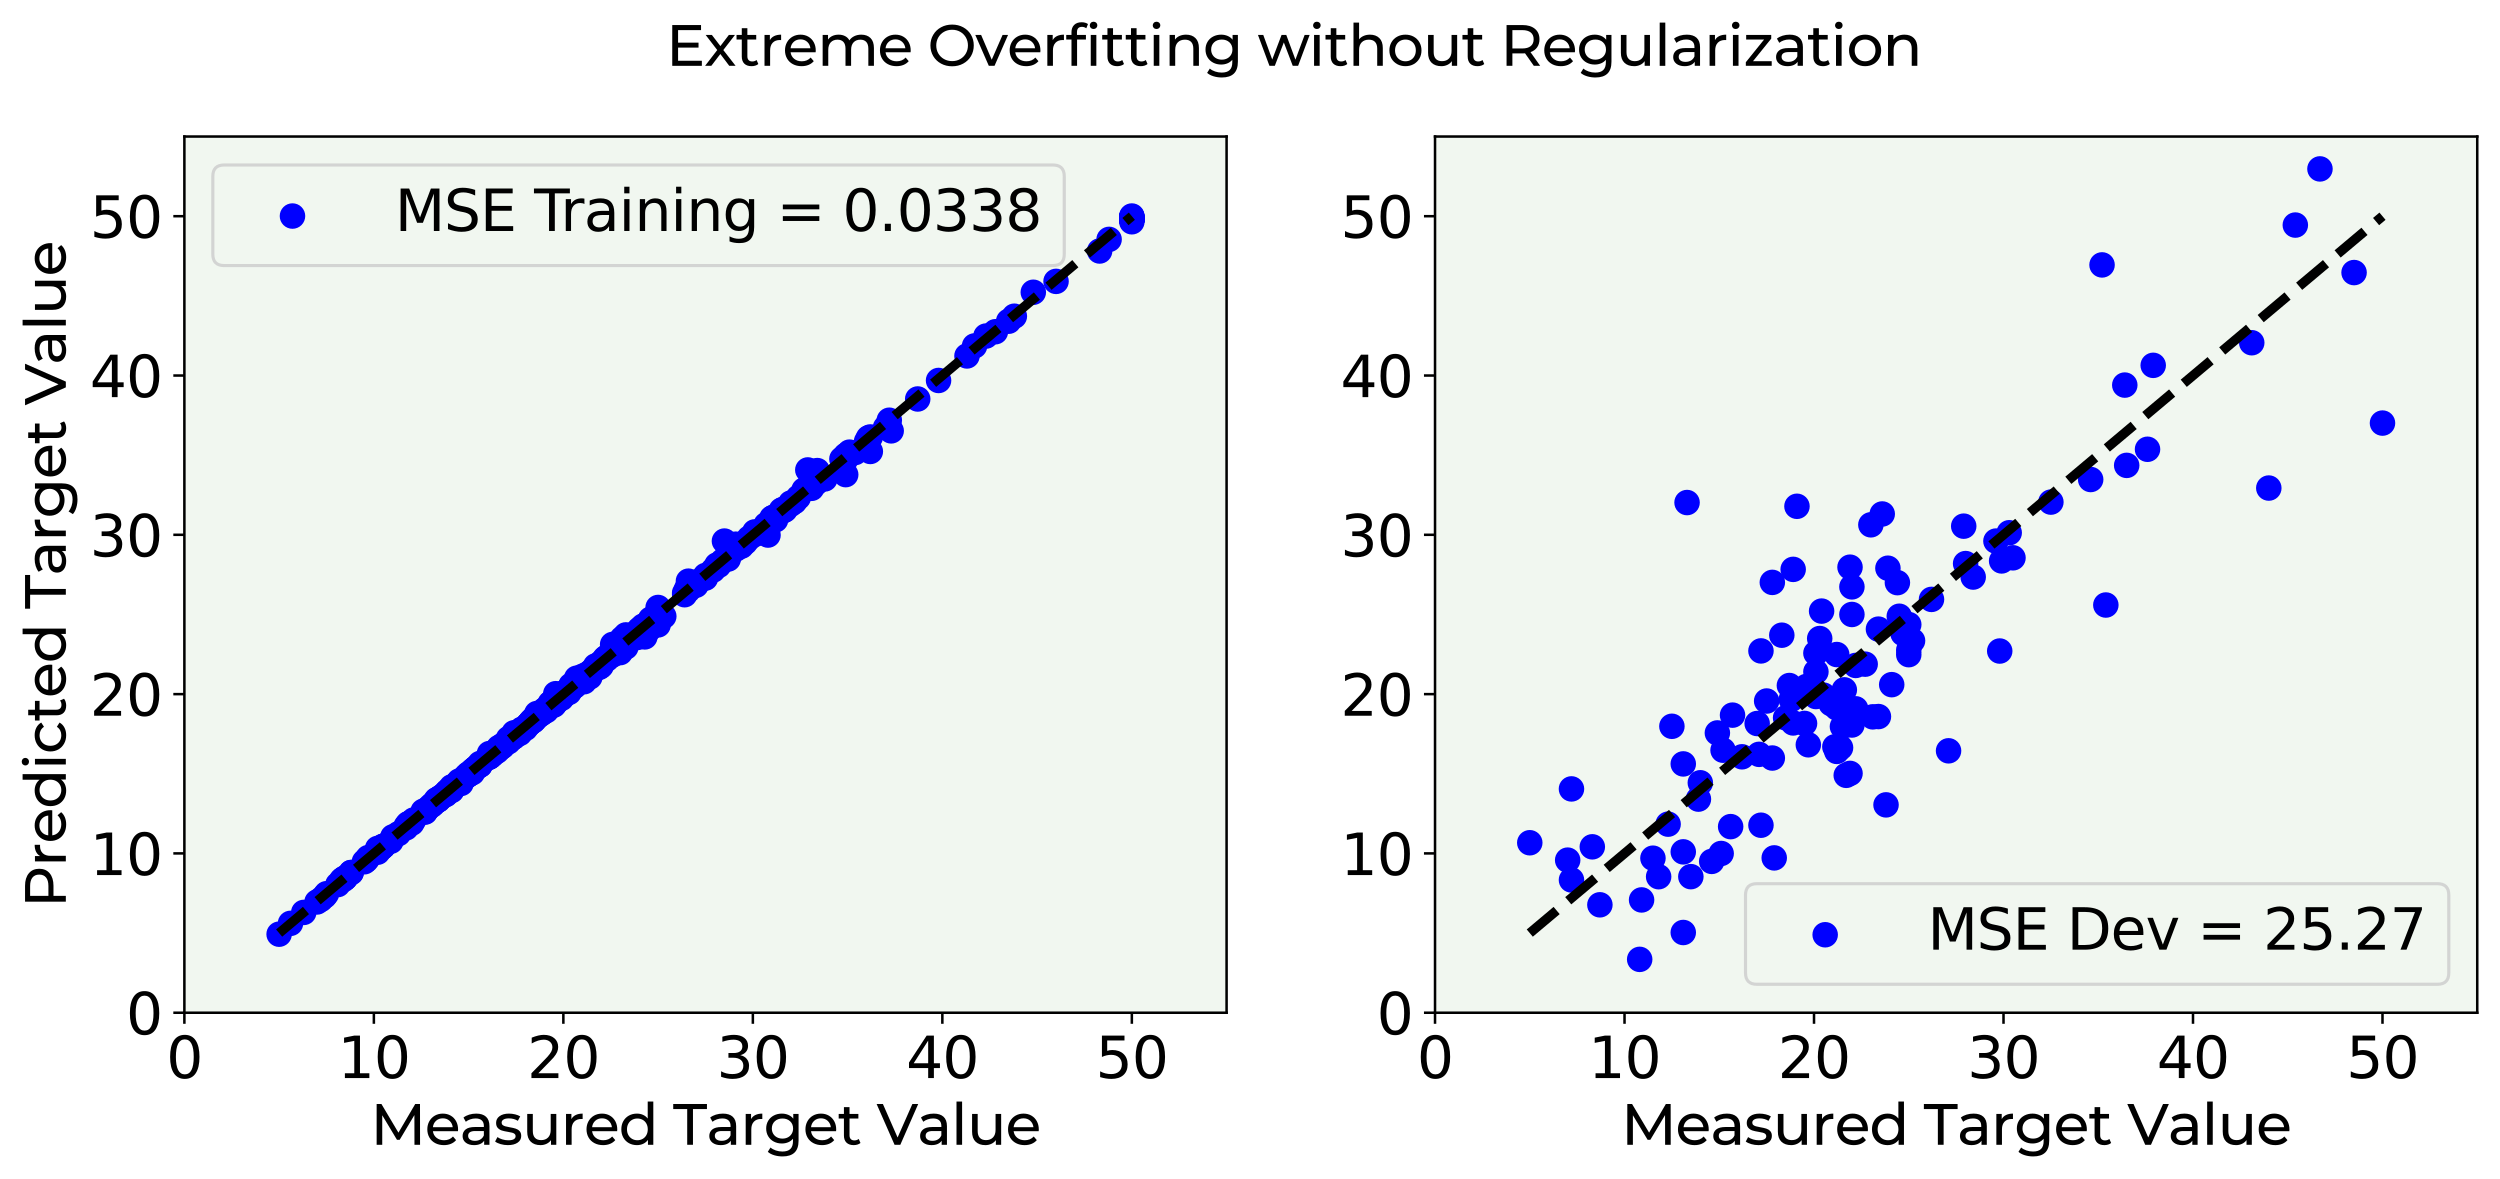 <?xml version="1.0" encoding="utf-8" standalone="no"?>
<!DOCTYPE svg PUBLIC "-//W3C//DTD SVG 1.1//EN"
  "http://www.w3.org/Graphics/SVG/1.1/DTD/svg11.dtd">
<svg xmlns:xlink="http://www.w3.org/1999/xlink" width="790.932pt" height="372.977pt" viewBox="0 0 790.932 372.977" xmlns="http://www.w3.org/2000/svg" version="1.1">
 <defs>
  <style type="text/css">*{stroke-linejoin: round; stroke-linecap: butt}</style>
 </defs>
 <g id="figure_1">
  <g id="patch_1">
   <path d="M 0 372.977 
L 790.932 372.977 
L 790.932 0 
L 0 0 
z
" style="fill: #ffffff"/>
  </g>
  <g id="axes_1">
   <g id="patch_2">
    <path d="M 58.332 320.4 
L 388.059 320.4 
L 388.059 43.2 
L 58.332 43.2 
z
" style="fill: #f1f7f0"/>
   </g>
   <g id="PathCollection_1">
    <defs>
     <path id="mf536a02eb5" d="M 0 3.536 
C 0.938 3.536 1.837 3.163 2.5 2.5 
C 3.163 1.837 3.536 0.938 3.536 0 
C 3.536 -0.938 3.163 -1.837 2.5 -2.5 
C 1.837 -3.163 0.938 -3.536 0 -3.536 
C -0.938 -3.536 -1.837 -3.163 -2.5 -2.5 
C -3.163 -1.837 -3.536 -0.938 -3.536 0 
C -3.536 0.938 -3.163 1.837 -2.5 2.5 
C -1.837 3.163 -0.938 3.536 0 3.536 
z
" style="stroke: #0000ff"/>
    </defs>
    <g clip-path="url(#p33053eba8f)">
     <use xlink:href="#mf536a02eb5" x="202.213" y="199.822" style="fill: #0000ff; stroke: #0000ff"/>
     <use xlink:href="#mf536a02eb5" x="266.359" y="145.216" style="fill: #0000ff; stroke: #0000ff"/>
     <use xlink:href="#mf536a02eb5" x="258.566" y="148.88" style="fill: #0000ff; stroke: #0000ff"/>
     <use xlink:href="#mf536a02eb5" x="275.352" y="142.829" style="fill: #0000ff; stroke: #0000ff"/>
     <use xlink:href="#mf536a02eb5" x="230.389" y="176.872" style="fill: #0000ff; stroke: #0000ff"/>
     <use xlink:href="#mf536a02eb5" x="195.618" y="205.189" style="fill: #0000ff; stroke: #0000ff"/>
     <use xlink:href="#mf536a02eb5" x="157.25" y="237.679" style="fill: #0000ff; stroke: #0000ff"/>
     <use xlink:href="#mf536a02eb5" x="171.638" y="225.558" style="fill: #0000ff; stroke: #0000ff"/>
     <use xlink:href="#mf536a02eb5" x="148.257" y="244.78" style="fill: #0000ff; stroke: #0000ff"/>
     <use xlink:href="#mf536a02eb5" x="180.63" y="217.483" style="fill: #0000ff; stroke: #0000ff"/>
     <use xlink:href="#mf536a02eb5" x="167.441" y="229.005" style="fill: #0000ff; stroke: #0000ff"/>
     <use xlink:href="#mf536a02eb5" x="177.633" y="220.07" style="fill: #0000ff; stroke: #0000ff"/>
     <use xlink:href="#mf536a02eb5" x="196.817" y="204.406" style="fill: #0000ff; stroke: #0000ff"/>
     <use xlink:href="#mf536a02eb5" x="163.245" y="232.501" style="fill: #0000ff; stroke: #0000ff"/>
     <use xlink:href="#mf536a02eb5" x="179.431" y="218.615" style="fill: #0000ff; stroke: #0000ff"/>
     <use xlink:href="#mf536a02eb5" x="167.441" y="228.984" style="fill: #0000ff; stroke: #0000ff"/>
     <use xlink:href="#mf536a02eb5" x="139.864" y="251.928" style="fill: #0000ff; stroke: #0000ff"/>
     <use xlink:href="#mf536a02eb5" x="175.834" y="222.278" style="fill: #0000ff; stroke: #0000ff"/>
     <use xlink:href="#mf536a02eb5" x="149.456" y="243.823" style="fill: #0000ff; stroke: #0000ff"/>
     <use xlink:href="#mf536a02eb5" x="145.26" y="247.498" style="fill: #0000ff; stroke: #0000ff"/>
     <use xlink:href="#mf536a02eb5" x="151.854" y="241.544" style="fill: #0000ff; stroke: #0000ff"/>
     <use xlink:href="#mf536a02eb5" x="141.663" y="250.222" style="fill: #0000ff; stroke: #0000ff"/>
     <use xlink:href="#mf536a02eb5" x="157.849" y="236.937" style="fill: #0000ff; stroke: #0000ff"/>
     <use xlink:href="#mf536a02eb5" x="147.058" y="245.988" style="fill: #0000ff; stroke: #0000ff"/>
     <use xlink:href="#mf536a02eb5" x="168.64" y="227.579" style="fill: #0000ff; stroke: #0000ff"/>
     <use xlink:href="#mf536a02eb5" x="184.227" y="214.691" style="fill: #0000ff; stroke: #0000ff"/>
     <use xlink:href="#mf536a02eb5" x="134.469" y="256.731" style="fill: #0000ff; stroke: #0000ff"/>
     <use xlink:href="#mf536a02eb5" x="145.26" y="247.086" style="fill: #0000ff; stroke: #0000ff"/>
     <use xlink:href="#mf536a02eb5" x="137.466" y="253.928" style="fill: #0000ff; stroke: #0000ff"/>
     <use xlink:href="#mf536a02eb5" x="178.232" y="219.546" style="fill: #0000ff; stroke: #0000ff"/>
     <use xlink:href="#mf536a02eb5" x="184.227" y="213.978" style="fill: #0000ff; stroke: #0000ff"/>
     <use xlink:href="#mf536a02eb5" x="206.409" y="198.09" style="fill: #0000ff; stroke: #0000ff"/>
     <use xlink:href="#mf536a02eb5" x="242.979" y="169.279" style="fill: #0000ff; stroke: #0000ff"/>
     <use xlink:href="#mf536a02eb5" x="267.559" y="145.338" style="fill: #0000ff; stroke: #0000ff"/>
     <use xlink:href="#mf536a02eb5" x="217.8" y="185.09" style="fill: #0000ff; stroke: #0000ff"/>
     <use xlink:href="#mf536a02eb5" x="210.006" y="194.974" style="fill: #0000ff; stroke: #0000ff"/>
     <use xlink:href="#mf536a02eb5" x="185.426" y="214.38" style="fill: #0000ff; stroke: #0000ff"/>
     <use xlink:href="#mf536a02eb5" x="174.036" y="223.407" style="fill: #0000ff; stroke: #0000ff"/>
     <use xlink:href="#mf536a02eb5" x="178.232" y="220.157" style="fill: #0000ff; stroke: #0000ff"/>
     <use xlink:href="#mf536a02eb5" x="157.849" y="236.461" style="fill: #0000ff; stroke: #0000ff"/>
     <use xlink:href="#mf536a02eb5" x="144.66" y="247.94" style="fill: #0000ff; stroke: #0000ff"/>
     <use xlink:href="#mf536a02eb5" x="174.635" y="222.666" style="fill: #0000ff; stroke: #0000ff"/>
     <use xlink:href="#mf536a02eb5" x="181.23" y="217.213" style="fill: #0000ff; stroke: #0000ff"/>
     <use xlink:href="#mf536a02eb5" x="171.638" y="225.38" style="fill: #0000ff; stroke: #0000ff"/>
     <use xlink:href="#mf536a02eb5" x="206.409" y="196.714" style="fill: #0000ff; stroke: #0000ff"/>
     <use xlink:href="#mf536a02eb5" x="247.775" y="161.119" style="fill: #0000ff; stroke: #0000ff"/>
     <use xlink:href="#mf536a02eb5" x="198.016" y="204.732" style="fill: #0000ff; stroke: #0000ff"/>
     <use xlink:href="#mf536a02eb5" x="175.834" y="219.463" style="fill: #0000ff; stroke: #0000ff"/>
     <use xlink:href="#mf536a02eb5" x="170.439" y="226.207" style="fill: #0000ff; stroke: #0000ff"/>
     <use xlink:href="#mf536a02eb5" x="154.252" y="239.826" style="fill: #0000ff; stroke: #0000ff"/>
     <use xlink:href="#mf536a02eb5" x="208.208" y="192.188" style="fill: #0000ff; stroke: #0000ff"/>
     <use xlink:href="#mf536a02eb5" x="256.168" y="153.34" style="fill: #0000ff; stroke: #0000ff"/>
     <use xlink:href="#mf536a02eb5" x="199.215" y="202.564" style="fill: #0000ff; stroke: #0000ff"/>
     <use xlink:href="#mf536a02eb5" x="174.635" y="222.698" style="fill: #0000ff; stroke: #0000ff"/>
     <use xlink:href="#mf536a02eb5" x="162.645" y="231.828" style="fill: #0000ff; stroke: #0000ff"/>
     <use xlink:href="#mf536a02eb5" x="203.412" y="198.073" style="fill: #0000ff; stroke: #0000ff"/>
     <use xlink:href="#mf536a02eb5" x="188.424" y="211.577" style="fill: #0000ff; stroke: #0000ff"/>
     <use xlink:href="#mf536a02eb5" x="195.019" y="205.103" style="fill: #0000ff; stroke: #0000ff"/>
     <use xlink:href="#mf536a02eb5" x="202.812" y="199.86" style="fill: #0000ff; stroke: #0000ff"/>
     <use xlink:href="#mf536a02eb5" x="186.625" y="212.819" style="fill: #0000ff; stroke: #0000ff"/>
     <use xlink:href="#mf536a02eb5" x="178.232" y="219.546" style="fill: #0000ff; stroke: #0000ff"/>
     <use xlink:href="#mf536a02eb5" x="183.028" y="215.177" style="fill: #0000ff; stroke: #0000ff"/>
     <use xlink:href="#mf536a02eb5" x="185.426" y="213.449" style="fill: #0000ff; stroke: #0000ff"/>
     <use xlink:href="#mf536a02eb5" x="180.031" y="219.073" style="fill: #0000ff; stroke: #0000ff"/>
     <use xlink:href="#mf536a02eb5" x="201.613" y="201.486" style="fill: #0000ff; stroke: #0000ff"/>
     <use xlink:href="#mf536a02eb5" x="207.009" y="195.285" style="fill: #0000ff; stroke: #0000ff"/>
     <use xlink:href="#mf536a02eb5" x="195.618" y="204.37" style="fill: #0000ff; stroke: #0000ff"/>
     <use xlink:href="#mf536a02eb5" x="201.613" y="201.681" style="fill: #0000ff; stroke: #0000ff"/>
     <use xlink:href="#mf536a02eb5" x="217.8" y="183.861" style="fill: #0000ff; stroke: #0000ff"/>
     <use xlink:href="#mf536a02eb5" x="193.22" y="206.634" style="fill: #0000ff; stroke: #0000ff"/>
     <use xlink:href="#mf536a02eb5" x="191.421" y="208.251" style="fill: #0000ff; stroke: #0000ff"/>
     <use xlink:href="#mf536a02eb5" x="230.389" y="176.441" style="fill: #0000ff; stroke: #0000ff"/>
     <use xlink:href="#mf536a02eb5" x="193.819" y="206.286" style="fill: #0000ff; stroke: #0000ff"/>
     <use xlink:href="#mf536a02eb5" x="190.222" y="210.11" style="fill: #0000ff; stroke: #0000ff"/>
     <use xlink:href="#mf536a02eb5" x="195.618" y="205.817" style="fill: #0000ff; stroke: #0000ff"/>
     <use xlink:href="#mf536a02eb5" x="208.208" y="193.856" style="fill: #0000ff; stroke: #0000ff"/>
     <use xlink:href="#mf536a02eb5" x="181.829" y="216.794" style="fill: #0000ff; stroke: #0000ff"/>
     <use xlink:href="#mf536a02eb5" x="228.591" y="177.481" style="fill: #0000ff; stroke: #0000ff"/>
     <use xlink:href="#mf536a02eb5" x="186.625" y="214.185" style="fill: #0000ff; stroke: #0000ff"/>
     <use xlink:href="#mf536a02eb5" x="290.34" y="126.227" style="fill: #0000ff; stroke: #0000ff"/>
     <use xlink:href="#mf536a02eb5" x="320.914" y="100.041" style="fill: #0000ff; stroke: #0000ff"/>
     <use xlink:href="#mf536a02eb5" x="257.367" y="153.421" style="fill: #0000ff; stroke: #0000ff"/>
     <use xlink:href="#mf536a02eb5" x="223.195" y="182.509" style="fill: #0000ff; stroke: #0000ff"/>
     <use xlink:href="#mf536a02eb5" x="217.2" y="186.379" style="fill: #0000ff; stroke: #0000ff"/>
     <use xlink:href="#mf536a02eb5" x="169.839" y="226.825" style="fill: #0000ff; stroke: #0000ff"/>
     <use xlink:href="#mf536a02eb5" x="174.036" y="222.958" style="fill: #0000ff; stroke: #0000ff"/>
     <use xlink:href="#mf536a02eb5" x="175.235" y="222.247" style="fill: #0000ff; stroke: #0000ff"/>
     <use xlink:href="#mf536a02eb5" x="175.235" y="222.602" style="fill: #0000ff; stroke: #0000ff"/>
     <use xlink:href="#mf536a02eb5" x="180.63" y="217.575" style="fill: #0000ff; stroke: #0000ff"/>
     <use xlink:href="#mf536a02eb5" x="177.033" y="221.017" style="fill: #0000ff; stroke: #0000ff"/>
     <use xlink:href="#mf536a02eb5" x="174.635" y="222.937" style="fill: #0000ff; stroke: #0000ff"/>
     <use xlink:href="#mf536a02eb5" x="188.424" y="211.166" style="fill: #0000ff; stroke: #0000ff"/>
     <use xlink:href="#mf536a02eb5" x="195.019" y="205.906" style="fill: #0000ff; stroke: #0000ff"/>
     <use xlink:href="#mf536a02eb5" x="169.24" y="227.544" style="fill: #0000ff; stroke: #0000ff"/>
     <use xlink:href="#mf536a02eb5" x="173.436" y="224.045" style="fill: #0000ff; stroke: #0000ff"/>
     <use xlink:href="#mf536a02eb5" x="174.036" y="223.327" style="fill: #0000ff; stroke: #0000ff"/>
     <use xlink:href="#mf536a02eb5" x="181.23" y="217.488" style="fill: #0000ff; stroke: #0000ff"/>
     <use xlink:href="#mf536a02eb5" x="162.046" y="233.577" style="fill: #0000ff; stroke: #0000ff"/>
     <use xlink:href="#mf536a02eb5" x="171.038" y="225.985" style="fill: #0000ff; stroke: #0000ff"/>
     <use xlink:href="#mf536a02eb5" x="186.625" y="212.837" style="fill: #0000ff; stroke: #0000ff"/>
     <use xlink:href="#mf536a02eb5" x="166.242" y="230.467" style="fill: #0000ff; stroke: #0000ff"/>
     <use xlink:href="#mf536a02eb5" x="144.061" y="248.419" style="fill: #0000ff; stroke: #0000ff"/>
     <use xlink:href="#mf536a02eb5" x="173.436" y="223.72" style="fill: #0000ff; stroke: #0000ff"/>
     <use xlink:href="#mf536a02eb5" x="175.834" y="221.583" style="fill: #0000ff; stroke: #0000ff"/>
     <use xlink:href="#mf536a02eb5" x="196.218" y="205.135" style="fill: #0000ff; stroke: #0000ff"/>
     <use xlink:href="#mf536a02eb5" x="168.64" y="228.147" style="fill: #0000ff; stroke: #0000ff"/>
     <use xlink:href="#mf536a02eb5" x="166.842" y="229.511" style="fill: #0000ff; stroke: #0000ff"/>
     <use xlink:href="#mf536a02eb5" x="162.645" y="233.145" style="fill: #0000ff; stroke: #0000ff"/>
     <use xlink:href="#mf536a02eb5" x="160.847" y="233.676" style="fill: #0000ff; stroke: #0000ff"/>
     <use xlink:href="#mf536a02eb5" x="138.066" y="253.024" style="fill: #0000ff; stroke: #0000ff"/>
     <use xlink:href="#mf536a02eb5" x="144.66" y="247.926" style="fill: #0000ff; stroke: #0000ff"/>
     <use xlink:href="#mf536a02eb5" x="138.665" y="253.041" style="fill: #0000ff; stroke: #0000ff"/>
     <use xlink:href="#mf536a02eb5" x="151.854" y="242.097" style="fill: #0000ff; stroke: #0000ff"/>
     <use xlink:href="#mf536a02eb5" x="129.073" y="260.623" style="fill: #0000ff; stroke: #0000ff"/>
     <use xlink:href="#mf536a02eb5" x="141.063" y="251.005" style="fill: #0000ff; stroke: #0000ff"/>
     <use xlink:href="#mf536a02eb5" x="151.854" y="242.039" style="fill: #0000ff; stroke: #0000ff"/>
     <use xlink:href="#mf536a02eb5" x="145.859" y="247.876" style="fill: #0000ff; stroke: #0000ff"/>
     <use xlink:href="#mf536a02eb5" x="165.043" y="230.949" style="fill: #0000ff; stroke: #0000ff"/>
     <use xlink:href="#mf536a02eb5" x="150.655" y="242.888" style="fill: #0000ff; stroke: #0000ff"/>
     <use xlink:href="#mf536a02eb5" x="175.834" y="222.078" style="fill: #0000ff; stroke: #0000ff"/>
     <use xlink:href="#mf536a02eb5" x="150.056" y="243.349" style="fill: #0000ff; stroke: #0000ff"/>
     <use xlink:href="#mf536a02eb5" x="174.635" y="222.717" style="fill: #0000ff; stroke: #0000ff"/>
     <use xlink:href="#mf536a02eb5" x="151.854" y="241.899" style="fill: #0000ff; stroke: #0000ff"/>
     <use xlink:href="#mf536a02eb5" x="136.867" y="254.546" style="fill: #0000ff; stroke: #0000ff"/>
     <use xlink:href="#mf536a02eb5" x="305.927" y="112.612" style="fill: #0000ff; stroke: #0000ff"/>
     <use xlink:href="#mf536a02eb5" x="204.011" y="198.152" style="fill: #0000ff; stroke: #0000ff"/>
     <use xlink:href="#mf536a02eb5" x="198.016" y="203.42" style="fill: #0000ff; stroke: #0000ff"/>
     <use xlink:href="#mf536a02eb5" x="220.198" y="185.172" style="fill: #0000ff; stroke: #0000ff"/>
     <use xlink:href="#mf536a02eb5" x="358.084" y="68.658" style="fill: #0000ff; stroke: #0000ff"/>
     <use xlink:href="#mf536a02eb5" x="358.084" y="69.26" style="fill: #0000ff; stroke: #0000ff"/>
     <use xlink:href="#mf536a02eb5" x="358.084" y="69.504" style="fill: #0000ff; stroke: #0000ff"/>
     <use xlink:href="#mf536a02eb5" x="194.419" y="205.779" style="fill: #0000ff; stroke: #0000ff"/>
     <use xlink:href="#mf536a02eb5" x="358.084" y="68.964" style="fill: #0000ff; stroke: #0000ff"/>
     <use xlink:href="#mf536a02eb5" x="201.014" y="200.571" style="fill: #0000ff; stroke: #0000ff"/>
     <use xlink:href="#mf536a02eb5" x="201.014" y="200.749" style="fill: #0000ff; stroke: #0000ff"/>
     <use xlink:href="#mf536a02eb5" x="192.021" y="208.532" style="fill: #0000ff; stroke: #0000ff"/>
     <use xlink:href="#mf536a02eb5" x="162.645" y="233.044" style="fill: #0000ff; stroke: #0000ff"/>
     <use xlink:href="#mf536a02eb5" x="172.837" y="224.858" style="fill: #0000ff; stroke: #0000ff"/>
     <use xlink:href="#mf536a02eb5" x="196.817" y="204.316" style="fill: #0000ff; stroke: #0000ff"/>
     <use xlink:href="#mf536a02eb5" x="199.815" y="201.545" style="fill: #0000ff; stroke: #0000ff"/>
     <use xlink:href="#mf536a02eb5" x="193.819" y="207.216" style="fill: #0000ff; stroke: #0000ff"/>
     <use xlink:href="#mf536a02eb5" x="234.586" y="172.802" style="fill: #0000ff; stroke: #0000ff"/>
     <use xlink:href="#mf536a02eb5" x="197.417" y="203.643" style="fill: #0000ff; stroke: #0000ff"/>
     <use xlink:href="#mf536a02eb5" x="205.81" y="195.887" style="fill: #0000ff; stroke: #0000ff"/>
     <use xlink:href="#mf536a02eb5" x="281.347" y="132.949" style="fill: #0000ff; stroke: #0000ff"/>
     <use xlink:href="#mf536a02eb5" x="296.934" y="120.372" style="fill: #0000ff; stroke: #0000ff"/>
     <use xlink:href="#mf536a02eb5" x="275.352" y="138.237" style="fill: #0000ff; stroke: #0000ff"/>
     <use xlink:href="#mf536a02eb5" x="216.601" y="187.608" style="fill: #0000ff; stroke: #0000ff"/>
     <use xlink:href="#mf536a02eb5" x="235.785" y="171.616" style="fill: #0000ff; stroke: #0000ff"/>
     <use xlink:href="#mf536a02eb5" x="250.173" y="159.572" style="fill: #0000ff; stroke: #0000ff"/>
     <use xlink:href="#mf536a02eb5" x="236.984" y="170.257" style="fill: #0000ff; stroke: #0000ff"/>
     <use xlink:href="#mf536a02eb5" x="267.559" y="144.031" style="fill: #0000ff; stroke: #0000ff"/>
     <use xlink:href="#mf536a02eb5" x="280.148" y="135.273" style="fill: #0000ff; stroke: #0000ff"/>
     <use xlink:href="#mf536a02eb5" x="244.777" y="163.585" style="fill: #0000ff; stroke: #0000ff"/>
     <use xlink:href="#mf536a02eb5" x="232.787" y="173.747" style="fill: #0000ff; stroke: #0000ff"/>
     <use xlink:href="#mf536a02eb5" x="358.084" y="69.393" style="fill: #0000ff; stroke: #0000ff"/>
     <use xlink:href="#mf536a02eb5" x="257.966" y="152.968" style="fill: #0000ff; stroke: #0000ff"/>
     <use xlink:href="#mf536a02eb5" x="267.559" y="150.162" style="fill: #0000ff; stroke: #0000ff"/>
     <use xlink:href="#mf536a02eb5" x="255.568" y="148.677" style="fill: #0000ff; stroke: #0000ff"/>
     <use xlink:href="#mf536a02eb5" x="202.812" y="198.784" style="fill: #0000ff; stroke: #0000ff"/>
     <use xlink:href="#mf536a02eb5" x="311.922" y="106.324" style="fill: #0000ff; stroke: #0000ff"/>
     <use xlink:href="#mf536a02eb5" x="358.084" y="68.619" style="fill: #0000ff; stroke: #0000ff"/>
     <use xlink:href="#mf536a02eb5" x="193.819" y="203.881" style="fill: #0000ff; stroke: #0000ff"/>
     <use xlink:href="#mf536a02eb5" x="204.611" y="197.498" style="fill: #0000ff; stroke: #0000ff"/>
     <use xlink:href="#mf536a02eb5" x="193.22" y="207.295" style="fill: #0000ff; stroke: #0000ff"/>
     <use xlink:href="#mf536a02eb5" x="204.611" y="197.74" style="fill: #0000ff; stroke: #0000ff"/>
     <use xlink:href="#mf536a02eb5" x="178.232" y="219.595" style="fill: #0000ff; stroke: #0000ff"/>
     <use xlink:href="#mf536a02eb5" x="188.424" y="211.212" style="fill: #0000ff; stroke: #0000ff"/>
     <use xlink:href="#mf536a02eb5" x="174.036" y="223.345" style="fill: #0000ff; stroke: #0000ff"/>
     <use xlink:href="#mf536a02eb5" x="192.62" y="207.688" style="fill: #0000ff; stroke: #0000ff"/>
     <use xlink:href="#mf536a02eb5" x="226.792" y="178.741" style="fill: #0000ff; stroke: #0000ff"/>
     <use xlink:href="#mf536a02eb5" x="200.414" y="200.926" style="fill: #0000ff; stroke: #0000ff"/>
     <use xlink:href="#mf536a02eb5" x="208.208" y="197.705" style="fill: #0000ff; stroke: #0000ff"/>
     <use xlink:href="#mf536a02eb5" x="198.016" y="203.233" style="fill: #0000ff; stroke: #0000ff"/>
     <use xlink:href="#mf536a02eb5" x="230.389" y="176.115" style="fill: #0000ff; stroke: #0000ff"/>
     <use xlink:href="#mf536a02eb5" x="187.225" y="212.248" style="fill: #0000ff; stroke: #0000ff"/>
     <use xlink:href="#mf536a02eb5" x="218.399" y="185.646" style="fill: #0000ff; stroke: #0000ff"/>
     <use xlink:href="#mf536a02eb5" x="188.424" y="211.206" style="fill: #0000ff; stroke: #0000ff"/>
     <use xlink:href="#mf536a02eb5" x="223.195" y="182.904" style="fill: #0000ff; stroke: #0000ff"/>
     <use xlink:href="#mf536a02eb5" x="238.782" y="168.959" style="fill: #0000ff; stroke: #0000ff"/>
     <use xlink:href="#mf536a02eb5" x="326.909" y="92.462" style="fill: #0000ff; stroke: #0000ff"/>
     <use xlink:href="#mf536a02eb5" x="358.084" y="70.162" style="fill: #0000ff; stroke: #0000ff"/>
     <use xlink:href="#mf536a02eb5" x="247.775" y="161.618" style="fill: #0000ff; stroke: #0000ff"/>
     <use xlink:href="#mf536a02eb5" x="247.175" y="161.427" style="fill: #0000ff; stroke: #0000ff"/>
     <use xlink:href="#mf536a02eb5" x="204.011" y="198.126" style="fill: #0000ff; stroke: #0000ff"/>
     <use xlink:href="#mf536a02eb5" x="248.374" y="161.308" style="fill: #0000ff; stroke: #0000ff"/>
     <use xlink:href="#mf536a02eb5" x="308.325" y="109.443" style="fill: #0000ff; stroke: #0000ff"/>
     <use xlink:href="#mf536a02eb5" x="347.892" y="79.407" style="fill: #0000ff; stroke: #0000ff"/>
     <use xlink:href="#mf536a02eb5" x="232.188" y="173.864" style="fill: #0000ff; stroke: #0000ff"/>
     <use xlink:href="#mf536a02eb5" x="202.213" y="199.162" style="fill: #0000ff; stroke: #0000ff"/>
     <use xlink:href="#mf536a02eb5" x="208.807" y="194.03" style="fill: #0000ff; stroke: #0000ff"/>
     <use xlink:href="#mf536a02eb5" x="247.175" y="161.851" style="fill: #0000ff; stroke: #0000ff"/>
     <use xlink:href="#mf536a02eb5" x="200.414" y="200.902" style="fill: #0000ff; stroke: #0000ff"/>
     <use xlink:href="#mf536a02eb5" x="198.016" y="200.865" style="fill: #0000ff; stroke: #0000ff"/>
     <use xlink:href="#mf536a02eb5" x="200.414" y="201.962" style="fill: #0000ff; stroke: #0000ff"/>
     <use xlink:href="#mf536a02eb5" x="163.844" y="232.049" style="fill: #0000ff; stroke: #0000ff"/>
     <use xlink:href="#mf536a02eb5" x="204.011" y="201.497" style="fill: #0000ff; stroke: #0000ff"/>
     <use xlink:href="#mf536a02eb5" x="204.611" y="198.17" style="fill: #0000ff; stroke: #0000ff"/>
     <use xlink:href="#mf536a02eb5" x="207.009" y="195.326" style="fill: #0000ff; stroke: #0000ff"/>
     <use xlink:href="#mf536a02eb5" x="314.919" y="104.95" style="fill: #0000ff; stroke: #0000ff"/>
     <use xlink:href="#mf536a02eb5" x="189.623" y="211.132" style="fill: #0000ff; stroke: #0000ff"/>
     <use xlink:href="#mf536a02eb5" x="183.628" y="214.935" style="fill: #0000ff; stroke: #0000ff"/>
     <use xlink:href="#mf536a02eb5" x="358.084" y="68.345" style="fill: #0000ff; stroke: #0000ff"/>
     <use xlink:href="#mf536a02eb5" x="274.153" y="139.665" style="fill: #0000ff; stroke: #0000ff"/>
     <use xlink:href="#mf536a02eb5" x="238.782" y="169.09" style="fill: #0000ff; stroke: #0000ff"/>
     <use xlink:href="#mf536a02eb5" x="260.964" y="151.518" style="fill: #0000ff; stroke: #0000ff"/>
     <use xlink:href="#mf536a02eb5" x="350.89" y="75.735" style="fill: #0000ff; stroke: #0000ff"/>
     <use xlink:href="#mf536a02eb5" x="244.178" y="163.91" style="fill: #0000ff; stroke: #0000ff"/>
     <use xlink:href="#mf536a02eb5" x="195.019" y="205.996" style="fill: #0000ff; stroke: #0000ff"/>
     <use xlink:href="#mf536a02eb5" x="242.379" y="165.985" style="fill: #0000ff; stroke: #0000ff"/>
     <use xlink:href="#mf536a02eb5" x="358.084" y="69.339" style="fill: #0000ff; stroke: #0000ff"/>
     <use xlink:href="#mf536a02eb5" x="319.116" y="101.627" style="fill: #0000ff; stroke: #0000ff"/>
     <use xlink:href="#mf536a02eb5" x="182.429" y="216.228" style="fill: #0000ff; stroke: #0000ff"/>
     <use xlink:href="#mf536a02eb5" x="252.571" y="157.373" style="fill: #0000ff; stroke: #0000ff"/>
     <use xlink:href="#mf536a02eb5" x="250.173" y="159.133" style="fill: #0000ff; stroke: #0000ff"/>
     <use xlink:href="#mf536a02eb5" x="257.367" y="153.256" style="fill: #0000ff; stroke: #0000ff"/>
     <use xlink:href="#mf536a02eb5" x="256.767" y="153.903" style="fill: #0000ff; stroke: #0000ff"/>
     <use xlink:href="#mf536a02eb5" x="232.787" y="172.163" style="fill: #0000ff; stroke: #0000ff"/>
     <use xlink:href="#mf536a02eb5" x="268.758" y="143.041" style="fill: #0000ff; stroke: #0000ff"/>
     <use xlink:href="#mf536a02eb5" x="270.556" y="143.173" style="fill: #0000ff; stroke: #0000ff"/>
     <use xlink:href="#mf536a02eb5" x="334.103" y="89.018" style="fill: #0000ff; stroke: #0000ff"/>
     <use xlink:href="#mf536a02eb5" x="358.084" y="68.99" style="fill: #0000ff; stroke: #0000ff"/>
     <use xlink:href="#mf536a02eb5" x="251.372" y="158.735" style="fill: #0000ff; stroke: #0000ff"/>
     <use xlink:href="#mf536a02eb5" x="190.222" y="210.646" style="fill: #0000ff; stroke: #0000ff"/>
     <use xlink:href="#mf536a02eb5" x="178.832" y="219.43" style="fill: #0000ff; stroke: #0000ff"/>
     <use xlink:href="#mf536a02eb5" x="197.417" y="204.886" style="fill: #0000ff; stroke: #0000ff"/>
     <use xlink:href="#mf536a02eb5" x="192.021" y="207.811" style="fill: #0000ff; stroke: #0000ff"/>
     <use xlink:href="#mf536a02eb5" x="207.009" y="196.075" style="fill: #0000ff; stroke: #0000ff"/>
     <use xlink:href="#mf536a02eb5" x="229.19" y="171.176" style="fill: #0000ff; stroke: #0000ff"/>
     <use xlink:href="#mf536a02eb5" x="281.947" y="136.314" style="fill: #0000ff; stroke: #0000ff"/>
     <use xlink:href="#mf536a02eb5" x="201.613" y="199.982" style="fill: #0000ff; stroke: #0000ff"/>
     <use xlink:href="#mf536a02eb5" x="188.424" y="210.67" style="fill: #0000ff; stroke: #0000ff"/>
     <use xlink:href="#mf536a02eb5" x="229.79" y="176.449" style="fill: #0000ff; stroke: #0000ff"/>
     <use xlink:href="#mf536a02eb5" x="220.797" y="184.021" style="fill: #0000ff; stroke: #0000ff"/>
     <use xlink:href="#mf536a02eb5" x="180.031" y="218.259" style="fill: #0000ff; stroke: #0000ff"/>
     <use xlink:href="#mf536a02eb5" x="193.22" y="206.996" style="fill: #0000ff; stroke: #0000ff"/>
     <use xlink:href="#mf536a02eb5" x="232.188" y="173.582" style="fill: #0000ff; stroke: #0000ff"/>
     <use xlink:href="#mf536a02eb5" x="207.009" y="196.255" style="fill: #0000ff; stroke: #0000ff"/>
     <use xlink:href="#mf536a02eb5" x="190.222" y="210.243" style="fill: #0000ff; stroke: #0000ff"/>
     <use xlink:href="#mf536a02eb5" x="216.601" y="188.155" style="fill: #0000ff; stroke: #0000ff"/>
     <use xlink:href="#mf536a02eb5" x="256.767" y="154.497" style="fill: #0000ff; stroke: #0000ff"/>
     <use xlink:href="#mf536a02eb5" x="274.753" y="138.521" style="fill: #0000ff; stroke: #0000ff"/>
     <use xlink:href="#mf536a02eb5" x="258.566" y="152.419" style="fill: #0000ff; stroke: #0000ff"/>
     <use xlink:href="#mf536a02eb5" x="227.392" y="178.889" style="fill: #0000ff; stroke: #0000ff"/>
     <use xlink:href="#mf536a02eb5" x="195.019" y="205.68" style="fill: #0000ff; stroke: #0000ff"/>
     <use xlink:href="#mf536a02eb5" x="180.031" y="218.053" style="fill: #0000ff; stroke: #0000ff"/>
     <use xlink:href="#mf536a02eb5" x="154.852" y="239.491" style="fill: #0000ff; stroke: #0000ff"/>
     <use xlink:href="#mf536a02eb5" x="190.822" y="209.195" style="fill: #0000ff; stroke: #0000ff"/>
     <use xlink:href="#mf536a02eb5" x="174.635" y="222.945" style="fill: #0000ff; stroke: #0000ff"/>
     <use xlink:href="#mf536a02eb5" x="155.451" y="239.043" style="fill: #0000ff; stroke: #0000ff"/>
     <use xlink:href="#mf536a02eb5" x="165.043" y="230.739" style="fill: #0000ff; stroke: #0000ff"/>
     <use xlink:href="#mf536a02eb5" x="177.033" y="220.714" style="fill: #0000ff; stroke: #0000ff"/>
     <use xlink:href="#mf536a02eb5" x="196.817" y="204.182" style="fill: #0000ff; stroke: #0000ff"/>
     <use xlink:href="#mf536a02eb5" x="184.227" y="214.84" style="fill: #0000ff; stroke: #0000ff"/>
     <use xlink:href="#mf536a02eb5" x="201.014" y="201.295" style="fill: #0000ff; stroke: #0000ff"/>
     <use xlink:href="#mf536a02eb5" x="196.817" y="204.252" style="fill: #0000ff; stroke: #0000ff"/>
     <use xlink:href="#mf536a02eb5" x="180.63" y="216.821" style="fill: #0000ff; stroke: #0000ff"/>
     <use xlink:href="#mf536a02eb5" x="169.24" y="226.991" style="fill: #0000ff; stroke: #0000ff"/>
     <use xlink:href="#mf536a02eb5" x="205.81" y="196.258" style="fill: #0000ff; stroke: #0000ff"/>
     <use xlink:href="#mf536a02eb5" x="196.218" y="206.472" style="fill: #0000ff; stroke: #0000ff"/>
     <use xlink:href="#mf536a02eb5" x="191.421" y="208.582" style="fill: #0000ff; stroke: #0000ff"/>
     <use xlink:href="#mf536a02eb5" x="174.036" y="222.543" style="fill: #0000ff; stroke: #0000ff"/>
     <use xlink:href="#mf536a02eb5" x="193.819" y="206.812" style="fill: #0000ff; stroke: #0000ff"/>
     <use xlink:href="#mf536a02eb5" x="177.033" y="220.838" style="fill: #0000ff; stroke: #0000ff"/>
     <use xlink:href="#mf536a02eb5" x="160.847" y="234.715" style="fill: #0000ff; stroke: #0000ff"/>
     <use xlink:href="#mf536a02eb5" x="174.635" y="222.066" style="fill: #0000ff; stroke: #0000ff"/>
     <use xlink:href="#mf536a02eb5" x="191.421" y="208.734" style="fill: #0000ff; stroke: #0000ff"/>
     <use xlink:href="#mf536a02eb5" x="182.429" y="214.564" style="fill: #0000ff; stroke: #0000ff"/>
     <use xlink:href="#mf536a02eb5" x="184.827" y="215.676" style="fill: #0000ff; stroke: #0000ff"/>
     <use xlink:href="#mf536a02eb5" x="169.24" y="227.284" style="fill: #0000ff; stroke: #0000ff"/>
     <use xlink:href="#mf536a02eb5" x="181.829" y="216.362" style="fill: #0000ff; stroke: #0000ff"/>
     <use xlink:href="#mf536a02eb5" x="172.237" y="224.566" style="fill: #0000ff; stroke: #0000ff"/>
     <use xlink:href="#mf536a02eb5" x="170.439" y="226.337" style="fill: #0000ff; stroke: #0000ff"/>
     <use xlink:href="#mf536a02eb5" x="254.369" y="155.025" style="fill: #0000ff; stroke: #0000ff"/>
     <use xlink:href="#mf536a02eb5" x="157.25" y="237.313" style="fill: #0000ff; stroke: #0000ff"/>
     <use xlink:href="#mf536a02eb5" x="201.613" y="200.194" style="fill: #0000ff; stroke: #0000ff"/>
     <use xlink:href="#mf536a02eb5" x="245.377" y="164.471" style="fill: #0000ff; stroke: #0000ff"/>
     <use xlink:href="#mf536a02eb5" x="163.245" y="232.339" style="fill: #0000ff; stroke: #0000ff"/>
     <use xlink:href="#mf536a02eb5" x="161.446" y="233.501" style="fill: #0000ff; stroke: #0000ff"/>
     <use xlink:href="#mf536a02eb5" x="196.817" y="202.015" style="fill: #0000ff; stroke: #0000ff"/>
     <use xlink:href="#mf536a02eb5" x="205.21" y="199.233" style="fill: #0000ff; stroke: #0000ff"/>
     <use xlink:href="#mf536a02eb5" x="217.8" y="186.713" style="fill: #0000ff; stroke: #0000ff"/>
     <use xlink:href="#mf536a02eb5" x="195.618" y="205.881" style="fill: #0000ff; stroke: #0000ff"/>
     <use xlink:href="#mf536a02eb5" x="169.839" y="225.735" style="fill: #0000ff; stroke: #0000ff"/>
     <use xlink:href="#mf536a02eb5" x="238.782" y="168.274" style="fill: #0000ff; stroke: #0000ff"/>
     <use xlink:href="#mf536a02eb5" x="167.441" y="228.981" style="fill: #0000ff; stroke: #0000ff"/>
     <use xlink:href="#mf536a02eb5" x="181.829" y="216.551" style="fill: #0000ff; stroke: #0000ff"/>
     <use xlink:href="#mf536a02eb5" x="165.043" y="230.821" style="fill: #0000ff; stroke: #0000ff"/>
     <use xlink:href="#mf536a02eb5" x="188.424" y="211.146" style="fill: #0000ff; stroke: #0000ff"/>
     <use xlink:href="#mf536a02eb5" x="193.819" y="207.035" style="fill: #0000ff; stroke: #0000ff"/>
     <use xlink:href="#mf536a02eb5" x="208.208" y="194.718" style="fill: #0000ff; stroke: #0000ff"/>
     <use xlink:href="#mf536a02eb5" x="177.633" y="220.379" style="fill: #0000ff; stroke: #0000ff"/>
     <use xlink:href="#mf536a02eb5" x="183.028" y="215.997" style="fill: #0000ff; stroke: #0000ff"/>
     <use xlink:href="#mf536a02eb5" x="159.048" y="235.72" style="fill: #0000ff; stroke: #0000ff"/>
     <use xlink:href="#mf536a02eb5" x="223.195" y="182.401" style="fill: #0000ff; stroke: #0000ff"/>
     <use xlink:href="#mf536a02eb5" x="358.084" y="69.03" style="fill: #0000ff; stroke: #0000ff"/>
     <use xlink:href="#mf536a02eb5" x="358.084" y="69.341" style="fill: #0000ff; stroke: #0000ff"/>
     <use xlink:href="#mf536a02eb5" x="358.084" y="69.447" style="fill: #0000ff; stroke: #0000ff"/>
     <use xlink:href="#mf536a02eb5" x="358.084" y="68.785" style="fill: #0000ff; stroke: #0000ff"/>
     <use xlink:href="#mf536a02eb5" x="358.084" y="69.41" style="fill: #0000ff; stroke: #0000ff"/>
     <use xlink:href="#mf536a02eb5" x="141.063" y="251.392" style="fill: #0000ff; stroke: #0000ff"/>
     <use xlink:href="#mf536a02eb5" x="141.063" y="250.981" style="fill: #0000ff; stroke: #0000ff"/>
     <use xlink:href="#mf536a02eb5" x="148.257" y="245.105" style="fill: #0000ff; stroke: #0000ff"/>
     <use xlink:href="#mf536a02eb5" x="138.066" y="253.393" style="fill: #0000ff; stroke: #0000ff"/>
     <use xlink:href="#mf536a02eb5" x="119.481" y="268.74" style="fill: #0000ff; stroke: #0000ff"/>
     <use xlink:href="#mf536a02eb5" x="120.68" y="268.263" style="fill: #0000ff; stroke: #0000ff"/>
     <use xlink:href="#mf536a02eb5" x="123.678" y="266.153" style="fill: #0000ff; stroke: #0000ff"/>
     <use xlink:href="#mf536a02eb5" x="126.076" y="263.759" style="fill: #0000ff; stroke: #0000ff"/>
     <use xlink:href="#mf536a02eb5" x="111.088" y="276.031" style="fill: #0000ff; stroke: #0000ff"/>
     <use xlink:href="#mf536a02eb5" x="121.279" y="267.717" style="fill: #0000ff; stroke: #0000ff"/>
     <use xlink:href="#mf536a02eb5" x="102.695" y="283.519" style="fill: #0000ff; stroke: #0000ff"/>
     <use xlink:href="#mf536a02eb5" x="119.481" y="268.405" style="fill: #0000ff; stroke: #0000ff"/>
     <use xlink:href="#mf536a02eb5" x="197.417" y="204.217" style="fill: #0000ff; stroke: #0000ff"/>
     <use xlink:href="#mf536a02eb5" x="116.483" y="271.309" style="fill: #0000ff; stroke: #0000ff"/>
     <use xlink:href="#mf536a02eb5" x="141.063" y="251.258" style="fill: #0000ff; stroke: #0000ff"/>
     <use xlink:href="#mf536a02eb5" x="134.469" y="256.771" style="fill: #0000ff; stroke: #0000ff"/>
     <use xlink:href="#mf536a02eb5" x="109.289" y="277.68" style="fill: #0000ff; stroke: #0000ff"/>
     <use xlink:href="#mf536a02eb5" x="88.307" y="295.551" style="fill: #0000ff; stroke: #0000ff"/>
     <use xlink:href="#mf536a02eb5" x="96.1" y="288.664" style="fill: #0000ff; stroke: #0000ff"/>
     <use xlink:href="#mf536a02eb5" x="91.904" y="292.127" style="fill: #0000ff; stroke: #0000ff"/>
     <use xlink:href="#mf536a02eb5" x="130.872" y="259.42" style="fill: #0000ff; stroke: #0000ff"/>
     <use xlink:href="#mf536a02eb5" x="109.289" y="277.711" style="fill: #0000ff; stroke: #0000ff"/>
     <use xlink:href="#mf536a02eb5" x="129.673" y="260.403" style="fill: #0000ff; stroke: #0000ff"/>
     <use xlink:href="#mf536a02eb5" x="225.593" y="180.38" style="fill: #0000ff; stroke: #0000ff"/>
     <use xlink:href="#mf536a02eb5" x="223.195" y="182.055" style="fill: #0000ff; stroke: #0000ff"/>
     <use xlink:href="#mf536a02eb5" x="148.257" y="245.101" style="fill: #0000ff; stroke: #0000ff"/>
     <use xlink:href="#mf536a02eb5" x="156.051" y="238.514" style="fill: #0000ff; stroke: #0000ff"/>
     <use xlink:href="#mf536a02eb5" x="100.297" y="285.357" style="fill: #0000ff; stroke: #0000ff"/>
     <use xlink:href="#mf536a02eb5" x="101.496" y="284.591" style="fill: #0000ff; stroke: #0000ff"/>
     <use xlink:href="#mf536a02eb5" x="103.294" y="282.742" style="fill: #0000ff; stroke: #0000ff"/>
     <use xlink:href="#mf536a02eb5" x="120.68" y="268.232" style="fill: #0000ff; stroke: #0000ff"/>
     <use xlink:href="#mf536a02eb5" x="111.088" y="276.056" style="fill: #0000ff; stroke: #0000ff"/>
     <use xlink:href="#mf536a02eb5" x="108.69" y="277.993" style="fill: #0000ff; stroke: #0000ff"/>
     <use xlink:href="#mf536a02eb5" x="158.449" y="236.5" style="fill: #0000ff; stroke: #0000ff"/>
     <use xlink:href="#mf536a02eb5" x="143.461" y="249.044" style="fill: #0000ff; stroke: #0000ff"/>
     <use xlink:href="#mf536a02eb5" x="183.028" y="215.907" style="fill: #0000ff; stroke: #0000ff"/>
     <use xlink:href="#mf536a02eb5" x="138.665" y="253.124" style="fill: #0000ff; stroke: #0000ff"/>
     <use xlink:href="#mf536a02eb5" x="128.474" y="261.393" style="fill: #0000ff; stroke: #0000ff"/>
     <use xlink:href="#mf536a02eb5" x="108.09" y="278.471" style="fill: #0000ff; stroke: #0000ff"/>
     <use xlink:href="#mf536a02eb5" x="119.481" y="269.618" style="fill: #0000ff; stroke: #0000ff"/>
     <use xlink:href="#mf536a02eb5" x="124.277" y="264.748" style="fill: #0000ff; stroke: #0000ff"/>
     <use xlink:href="#mf536a02eb5" x="115.284" y="272.639" style="fill: #0000ff; stroke: #0000ff"/>
     <use xlink:href="#mf536a02eb5" x="145.26" y="247.697" style="fill: #0000ff; stroke: #0000ff"/>
     <use xlink:href="#mf536a02eb5" x="142.862" y="248.939" style="fill: #0000ff; stroke: #0000ff"/>
     <use xlink:href="#mf536a02eb5" x="154.852" y="239.52" style="fill: #0000ff; stroke: #0000ff"/>
     <use xlink:href="#mf536a02eb5" x="144.061" y="248.407" style="fill: #0000ff; stroke: #0000ff"/>
     <use xlink:href="#mf536a02eb5" x="128.474" y="261.929" style="fill: #0000ff; stroke: #0000ff"/>
     <use xlink:href="#mf536a02eb5" x="138.665" y="252.866" style="fill: #0000ff; stroke: #0000ff"/>
     <use xlink:href="#mf536a02eb5" x="115.884" y="272.133" style="fill: #0000ff; stroke: #0000ff"/>
     <use xlink:href="#mf536a02eb5" x="108.69" y="278.284" style="fill: #0000ff; stroke: #0000ff"/>
     <use xlink:href="#mf536a02eb5" x="135.068" y="256.053" style="fill: #0000ff; stroke: #0000ff"/>
     <use xlink:href="#mf536a02eb5" x="121.279" y="267.689" style="fill: #0000ff; stroke: #0000ff"/>
     <use xlink:href="#mf536a02eb5" x="168.64" y="228.044" style="fill: #0000ff; stroke: #0000ff"/>
     <use xlink:href="#mf536a02eb5" x="150.655" y="242.844" style="fill: #0000ff; stroke: #0000ff"/>
     <use xlink:href="#mf536a02eb5" x="133.869" y="256.66" style="fill: #0000ff; stroke: #0000ff"/>
     <use xlink:href="#mf536a02eb5" x="142.862" y="250.112" style="fill: #0000ff; stroke: #0000ff"/>
     <use xlink:href="#mf536a02eb5" x="136.267" y="254.995" style="fill: #0000ff; stroke: #0000ff"/>
     <use xlink:href="#mf536a02eb5" x="138.665" y="252.749" style="fill: #0000ff; stroke: #0000ff"/>
     <use xlink:href="#mf536a02eb5" x="149.456" y="244.479" style="fill: #0000ff; stroke: #0000ff"/>
     <use xlink:href="#mf536a02eb5" x="154.852" y="238.393" style="fill: #0000ff; stroke: #0000ff"/>
     <use xlink:href="#mf536a02eb5" x="147.658" y="245.485" style="fill: #0000ff; stroke: #0000ff"/>
     <use xlink:href="#mf536a02eb5" x="142.862" y="250.033" style="fill: #0000ff; stroke: #0000ff"/>
     <use xlink:href="#mf536a02eb5" x="134.469" y="256.94" style="fill: #0000ff; stroke: #0000ff"/>
     <use xlink:href="#mf536a02eb5" x="139.265" y="252.325" style="fill: #0000ff; stroke: #0000ff"/>
     <use xlink:href="#mf536a02eb5" x="147.658" y="245.351" style="fill: #0000ff; stroke: #0000ff"/>
     <use xlink:href="#mf536a02eb5" x="178.232" y="219.269" style="fill: #0000ff; stroke: #0000ff"/>
     <use xlink:href="#mf536a02eb5" x="156.65" y="237.821" style="fill: #0000ff; stroke: #0000ff"/>
     <use xlink:href="#mf536a02eb5" x="164.444" y="232.046" style="fill: #0000ff; stroke: #0000ff"/>
     <use xlink:href="#mf536a02eb5" x="175.235" y="223.094" style="fill: #0000ff; stroke: #0000ff"/>
     <use xlink:href="#mf536a02eb5" x="179.431" y="219.208" style="fill: #0000ff; stroke: #0000ff"/>
     <use xlink:href="#mf536a02eb5" x="177.633" y="220.965" style="fill: #0000ff; stroke: #0000ff"/>
     <use xlink:href="#mf536a02eb5" x="172.237" y="224.765" style="fill: #0000ff; stroke: #0000ff"/>
     <use xlink:href="#mf536a02eb5" x="172.837" y="224.277" style="fill: #0000ff; stroke: #0000ff"/>
     <use xlink:href="#mf536a02eb5" x="177.633" y="220.406" style="fill: #0000ff; stroke: #0000ff"/>
     <use xlink:href="#mf536a02eb5" x="197.417" y="203.585" style="fill: #0000ff; stroke: #0000ff"/>
     <use xlink:href="#mf536a02eb5" x="141.063" y="250.951" style="fill: #0000ff; stroke: #0000ff"/>
     <use xlink:href="#mf536a02eb5" x="158.449" y="236.347" style="fill: #0000ff; stroke: #0000ff"/>
     <use xlink:href="#mf536a02eb5" x="130.272" y="260.454" style="fill: #0000ff; stroke: #0000ff"/>
     <use xlink:href="#mf536a02eb5" x="186.625" y="213.026" style="fill: #0000ff; stroke: #0000ff"/>
     <use xlink:href="#mf536a02eb5" x="196.218" y="204.715" style="fill: #0000ff; stroke: #0000ff"/>
     <use xlink:href="#mf536a02eb5" x="200.414" y="201.527" style="fill: #0000ff; stroke: #0000ff"/>
     <use xlink:href="#mf536a02eb5" x="208.208" y="194.433" style="fill: #0000ff; stroke: #0000ff"/>
     <use xlink:href="#mf536a02eb5" x="189.023" y="210.727" style="fill: #0000ff; stroke: #0000ff"/>
     <use xlink:href="#mf536a02eb5" x="181.829" y="216.734" style="fill: #0000ff; stroke: #0000ff"/>
     <use xlink:href="#mf536a02eb5" x="172.837" y="224.531" style="fill: #0000ff; stroke: #0000ff"/>
     <use xlink:href="#mf536a02eb5" x="181.829" y="216.408" style="fill: #0000ff; stroke: #0000ff"/>
     <use xlink:href="#mf536a02eb5" x="106.891" y="279.858" style="fill: #0000ff; stroke: #0000ff"/>
     <use xlink:href="#mf536a02eb5" x="139.864" y="252.027" style="fill: #0000ff; stroke: #0000ff"/>
     <use xlink:href="#mf536a02eb5" x="178.832" y="219.53" style="fill: #0000ff; stroke: #0000ff"/>
     <use xlink:href="#mf536a02eb5" x="189.023" y="210.967" style="fill: #0000ff; stroke: #0000ff"/>
     <use xlink:href="#mf536a02eb5" x="205.21" y="197.13" style="fill: #0000ff; stroke: #0000ff"/>
     <use xlink:href="#mf536a02eb5" x="196.817" y="204.194" style="fill: #0000ff; stroke: #0000ff"/>
     <use xlink:href="#mf536a02eb5" x="176.434" y="221.382" style="fill: #0000ff; stroke: #0000ff"/>
     <use xlink:href="#mf536a02eb5" x="168.041" y="228.153" style="fill: #0000ff; stroke: #0000ff"/>
     <use xlink:href="#mf536a02eb5" x="159.048" y="236.118" style="fill: #0000ff; stroke: #0000ff"/>
     <use xlink:href="#mf536a02eb5" x="192.62" y="207.817" style="fill: #0000ff; stroke: #0000ff"/>
     <use xlink:href="#mf536a02eb5" x="181.829" y="217.088" style="fill: #0000ff; stroke: #0000ff"/>
     <use xlink:href="#mf536a02eb5" x="190.222" y="209.597" style="fill: #0000ff; stroke: #0000ff"/>
     <use xlink:href="#mf536a02eb5" x="129.673" y="260.424" style="fill: #0000ff; stroke: #0000ff"/>
    </g>
   </g>
   <g id="matplotlib.axis_1">
    <g id="xtick_1">
     <g id="line2d_1">
      <defs>
       <path id="m1cc2f76830" d="M 0 0 
L 0 3.5 
" style="stroke: #000000; stroke-width: 0.8"/>
      </defs>
      <g>
       <use xlink:href="#m1cc2f76830" x="58.332" y="320.4" style="stroke: #000000; stroke-width: 0.8"/>
      </g>
     </g>
     <g id="text_1">
      <!-- 0 -->
      <g transform="translate(52.605 341.077)scale(0.18 -0.18)">
       <defs>
        <path id="DejaVuSans-30" d="M 2034 4250 
Q 1547 4250 1301 3770 
Q 1056 3291 1056 2328 
Q 1056 1369 1301 889 
Q 1547 409 2034 409 
Q 2525 409 2770 889 
Q 3016 1369 3016 2328 
Q 3016 3291 2770 3770 
Q 2525 4250 2034 4250 
z
M 2034 4750 
Q 2819 4750 3233 4129 
Q 3647 3509 3647 2328 
Q 3647 1150 3233 529 
Q 2819 -91 2034 -91 
Q 1250 -91 836 529 
Q 422 1150 422 2328 
Q 422 3509 836 4129 
Q 1250 4750 2034 4750 
z
" transform="scale(0.016)"/>
       </defs>
       <use xlink:href="#DejaVuSans-30"/>
      </g>
     </g>
    </g>
    <g id="xtick_2">
     <g id="line2d_2">
      <g>
       <use xlink:href="#m1cc2f76830" x="118.282" y="320.4" style="stroke: #000000; stroke-width: 0.8"/>
      </g>
     </g>
     <g id="text_2">
      <!-- 10 -->
      <g transform="translate(106.829 341.077)scale(0.18 -0.18)">
       <defs>
        <path id="DejaVuSans-31" d="M 794 531 
L 1825 531 
L 1825 4091 
L 703 3866 
L 703 4441 
L 1819 4666 
L 2450 4666 
L 2450 531 
L 3481 531 
L 3481 0 
L 794 0 
L 794 531 
z
" transform="scale(0.016)"/>
       </defs>
       <use xlink:href="#DejaVuSans-31"/>
       <use xlink:href="#DejaVuSans-30" x="63.623"/>
      </g>
     </g>
    </g>
    <g id="xtick_3">
     <g id="line2d_3">
      <g>
       <use xlink:href="#m1cc2f76830" x="178.232" y="320.4" style="stroke: #000000; stroke-width: 0.8"/>
      </g>
     </g>
     <g id="text_3">
      <!-- 20 -->
      <g transform="translate(166.78 341.077)scale(0.18 -0.18)">
       <defs>
        <path id="DejaVuSans-32" d="M 1228 531 
L 3431 531 
L 3431 0 
L 469 0 
L 469 531 
Q 828 903 1448 1529 
Q 2069 2156 2228 2338 
Q 2531 2678 2651 2914 
Q 2772 3150 2772 3378 
Q 2772 3750 2511 3984 
Q 2250 4219 1831 4219 
Q 1534 4219 1204 4116 
Q 875 4013 500 3803 
L 500 4441 
Q 881 4594 1212 4672 
Q 1544 4750 1819 4750 
Q 2544 4750 2975 4387 
Q 3406 4025 3406 3419 
Q 3406 3131 3298 2873 
Q 3191 2616 2906 2266 
Q 2828 2175 2409 1742 
Q 1991 1309 1228 531 
z
" transform="scale(0.016)"/>
       </defs>
       <use xlink:href="#DejaVuSans-32"/>
       <use xlink:href="#DejaVuSans-30" x="63.623"/>
      </g>
     </g>
    </g>
    <g id="xtick_4">
     <g id="line2d_4">
      <g>
       <use xlink:href="#m1cc2f76830" x="238.183" y="320.4" style="stroke: #000000; stroke-width: 0.8"/>
      </g>
     </g>
     <g id="text_4">
      <!-- 30 -->
      <g transform="translate(226.73 341.077)scale(0.18 -0.18)">
       <defs>
        <path id="DejaVuSans-33" d="M 2597 2516 
Q 3050 2419 3304 2112 
Q 3559 1806 3559 1356 
Q 3559 666 3084 287 
Q 2609 -91 1734 -91 
Q 1441 -91 1130 -33 
Q 819 25 488 141 
L 488 750 
Q 750 597 1062 519 
Q 1375 441 1716 441 
Q 2309 441 2620 675 
Q 2931 909 2931 1356 
Q 2931 1769 2642 2001 
Q 2353 2234 1838 2234 
L 1294 2234 
L 1294 2753 
L 1863 2753 
Q 2328 2753 2575 2939 
Q 2822 3125 2822 3475 
Q 2822 3834 2567 4026 
Q 2313 4219 1838 4219 
Q 1578 4219 1281 4162 
Q 984 4106 628 3988 
L 628 4550 
Q 988 4650 1302 4700 
Q 1616 4750 1894 4750 
Q 2613 4750 3031 4423 
Q 3450 4097 3450 3541 
Q 3450 3153 3228 2886 
Q 3006 2619 2597 2516 
z
" transform="scale(0.016)"/>
       </defs>
       <use xlink:href="#DejaVuSans-33"/>
       <use xlink:href="#DejaVuSans-30" x="63.623"/>
      </g>
     </g>
    </g>
    <g id="xtick_5">
     <g id="line2d_5">
      <g>
       <use xlink:href="#m1cc2f76830" x="298.133" y="320.4" style="stroke: #000000; stroke-width: 0.8"/>
      </g>
     </g>
     <g id="text_5">
      <!-- 40 -->
      <g transform="translate(286.681 341.077)scale(0.18 -0.18)">
       <defs>
        <path id="DejaVuSans-34" d="M 2419 4116 
L 825 1625 
L 2419 1625 
L 2419 4116 
z
M 2253 4666 
L 3047 4666 
L 3047 1625 
L 3713 1625 
L 3713 1100 
L 3047 1100 
L 3047 0 
L 2419 0 
L 2419 1100 
L 313 1100 
L 313 1709 
L 2253 4666 
z
" transform="scale(0.016)"/>
       </defs>
       <use xlink:href="#DejaVuSans-34"/>
       <use xlink:href="#DejaVuSans-30" x="63.623"/>
      </g>
     </g>
    </g>
    <g id="xtick_6">
     <g id="line2d_6">
      <g>
       <use xlink:href="#m1cc2f76830" x="358.084" y="320.4" style="stroke: #000000; stroke-width: 0.8"/>
      </g>
     </g>
     <g id="text_6">
      <!-- 50 -->
      <g transform="translate(346.631 341.077)scale(0.18 -0.18)">
       <defs>
        <path id="DejaVuSans-35" d="M 691 4666 
L 3169 4666 
L 3169 4134 
L 1269 4134 
L 1269 2991 
Q 1406 3038 1543 3061 
Q 1681 3084 1819 3084 
Q 2600 3084 3056 2656 
Q 3513 2228 3513 1497 
Q 3513 744 3044 326 
Q 2575 -91 1722 -91 
Q 1428 -91 1123 -41 
Q 819 9 494 109 
L 494 744 
Q 775 591 1075 516 
Q 1375 441 1709 441 
Q 2250 441 2565 725 
Q 2881 1009 2881 1497 
Q 2881 1984 2565 2268 
Q 2250 2553 1709 2553 
Q 1456 2553 1204 2497 
Q 953 2441 691 2322 
L 691 4666 
z
" transform="scale(0.016)"/>
       </defs>
       <use xlink:href="#DejaVuSans-35"/>
       <use xlink:href="#DejaVuSans-30" x="63.623"/>
      </g>
     </g>
    </g>
    <g id="text_7">
     <!-- Measured Target Value -->
     <g transform="translate(117.226 362.177)scale(0.18 -0.18)">
      <defs>
       <path id="Montserrat-Medium-4d" d="M 4826 0 
L 4819 3264 
L 3200 544 
L 2906 544 
L 1286 3245 
L 1286 0 
L 672 0 
L 672 4480 
L 1197 4480 
L 3066 1331 
L 4909 4480 
L 5434 4480 
L 5440 0 
L 4826 0 
z
" transform="scale(0.016)"/>
       <path id="Montserrat-Medium-65" d="M 3648 1677 
Q 3648 1606 3635 1491 
L 883 1491 
Q 941 1043 1277 771 
Q 1613 499 2112 499 
Q 2720 499 3091 909 
L 3430 512 
Q 3200 243 2857 102 
Q 2515 -38 2093 -38 
Q 1555 -38 1139 182 
Q 723 403 496 800 
Q 269 1197 269 1696 
Q 269 2189 489 2585 
Q 710 2982 1097 3203 
Q 1485 3424 1971 3424 
Q 2458 3424 2838 3203 
Q 3219 2982 3433 2585 
Q 3648 2189 3648 1677 
z
M 1971 2906 
Q 1530 2906 1232 2637 
Q 934 2368 883 1933 
L 3059 1933 
Q 3008 2362 2710 2634 
Q 2413 2906 1971 2906 
z
" transform="scale(0.016)"/>
       <path id="Montserrat-Medium-61" d="M 1818 3424 
Q 2522 3424 2896 3078 
Q 3270 2733 3270 2048 
L 3270 0 
L 2688 0 
L 2688 448 
Q 2534 211 2249 86 
Q 1965 -38 1574 -38 
Q 1005 -38 662 237 
Q 320 512 320 960 
Q 320 1408 646 1680 
Q 973 1952 1683 1952 
L 2656 1952 
L 2656 2074 
Q 2656 2470 2425 2681 
Q 2195 2893 1747 2893 
Q 1446 2893 1158 2793 
Q 870 2694 672 2528 
L 416 2989 
Q 678 3200 1043 3312 
Q 1408 3424 1818 3424 
z
M 1677 435 
Q 2029 435 2285 592 
Q 2541 749 2656 1037 
L 2656 1510 
L 1709 1510 
Q 928 1510 928 986 
Q 928 730 1126 582 
Q 1325 435 1677 435 
z
" transform="scale(0.016)"/>
       <path id="Montserrat-Medium-73" d="M 1555 -38 
Q 1139 -38 755 74 
Q 371 186 154 358 
L 410 845 
Q 634 685 954 589 
Q 1274 493 1600 493 
Q 2406 493 2406 954 
Q 2406 1107 2297 1196 
Q 2189 1286 2025 1328 
Q 1862 1370 1562 1421 
Q 1152 1485 893 1568 
Q 634 1651 448 1849 
Q 262 2048 262 2406 
Q 262 2867 646 3145 
Q 1030 3424 1677 3424 
Q 2016 3424 2355 3341 
Q 2694 3258 2912 3117 
L 2650 2630 
Q 2234 2899 1670 2899 
Q 1280 2899 1075 2771 
Q 870 2643 870 2432 
Q 870 2266 985 2170 
Q 1101 2074 1270 2029 
Q 1440 1984 1747 1926 
Q 2157 1856 2409 1776 
Q 2662 1696 2841 1504 
Q 3021 1312 3021 966 
Q 3021 506 2627 234 
Q 2234 -38 1555 -38 
z
" transform="scale(0.016)"/>
       <path id="Montserrat-Medium-75" d="M 3744 3392 
L 3744 0 
L 3162 0 
L 3162 512 
Q 2976 250 2672 106 
Q 2368 -38 2010 -38 
Q 1331 -38 940 336 
Q 550 710 550 1440 
L 550 3392 
L 1165 3392 
L 1165 1510 
Q 1165 1018 1401 765 
Q 1638 512 2080 512 
Q 2566 512 2848 806 
Q 3130 1101 3130 1638 
L 3130 3392 
L 3744 3392 
z
" transform="scale(0.016)"/>
       <path id="Montserrat-Medium-72" d="M 1171 2822 
Q 1331 3117 1644 3270 
Q 1958 3424 2406 3424 
L 2406 2829 
Q 2355 2835 2266 2835 
Q 1766 2835 1481 2537 
Q 1197 2240 1197 1690 
L 1197 0 
L 582 0 
L 582 3392 
L 1171 3392 
L 1171 2822 
z
" transform="scale(0.016)"/>
       <path id="Montserrat-Medium-64" d="M 3782 4749 
L 3782 0 
L 3194 0 
L 3194 538 
Q 2989 256 2675 109 
Q 2362 -38 1984 -38 
Q 1491 -38 1100 179 
Q 710 397 489 790 
Q 269 1184 269 1696 
Q 269 2208 489 2598 
Q 710 2989 1100 3206 
Q 1491 3424 1984 3424 
Q 2349 3424 2656 3286 
Q 2963 3149 3168 2880 
L 3168 4749 
L 3782 4749 
z
M 2035 499 
Q 2355 499 2617 649 
Q 2880 800 3027 1072 
Q 3174 1344 3174 1696 
Q 3174 2048 3027 2320 
Q 2880 2592 2617 2739 
Q 2355 2886 2035 2886 
Q 1709 2886 1449 2739 
Q 1190 2592 1040 2320 
Q 890 2048 890 1696 
Q 890 1344 1040 1072 
Q 1190 800 1449 649 
Q 1709 499 2035 499 
z
" transform="scale(0.016)"/>
       <path id="Montserrat-Medium-20" transform="scale(0.016)"/>
       <path id="Montserrat-Medium-54" d="M 1562 3923 
L 26 3923 
L 26 4480 
L 3731 4480 
L 3731 3923 
L 2195 3923 
L 2195 0 
L 1562 0 
L 1562 3923 
z
" transform="scale(0.016)"/>
       <path id="Montserrat-Medium-67" d="M 3827 3392 
L 3827 461 
Q 3827 -429 3385 -854 
Q 2944 -1280 2067 -1280 
Q 1587 -1280 1152 -1149 
Q 717 -1018 448 -774 
L 742 -301 
Q 979 -506 1328 -624 
Q 1677 -742 2048 -742 
Q 2643 -742 2928 -460 
Q 3213 -179 3213 397 
L 3213 666 
Q 2995 403 2678 272 
Q 2362 141 1990 141 
Q 1504 141 1110 349 
Q 717 557 493 931 
Q 269 1306 269 1786 
Q 269 2266 493 2640 
Q 717 3014 1110 3219 
Q 1504 3424 1990 3424 
Q 2374 3424 2704 3283 
Q 3034 3142 3245 2867 
L 3245 3392 
L 3827 3392 
z
M 2061 678 
Q 2394 678 2659 819 
Q 2925 960 3075 1213 
Q 3226 1466 3226 1786 
Q 3226 2278 2899 2582 
Q 2573 2886 2061 2886 
Q 1542 2886 1216 2582 
Q 890 2278 890 1786 
Q 890 1466 1040 1213 
Q 1190 960 1456 819 
Q 1722 678 2061 678 
z
" transform="scale(0.016)"/>
       <path id="Montserrat-Medium-74" d="M 2490 198 
Q 2355 83 2156 22 
Q 1958 -38 1747 -38 
Q 1235 -38 953 237 
Q 672 512 672 1024 
L 672 2886 
L 96 2886 
L 96 3392 
L 672 3392 
L 672 4134 
L 1286 4134 
L 1286 3392 
L 2259 3392 
L 2259 2886 
L 1286 2886 
L 1286 1050 
Q 1286 774 1424 627 
Q 1562 480 1818 480 
Q 2099 480 2298 640 
L 2490 198 
z
" transform="scale(0.016)"/>
       <path id="Montserrat-Medium-56" d="M 4563 4480 
L 2598 0 
L 1965 0 
L -6 4480 
L 685 4480 
L 2298 800 
L 3923 4480 
L 4563 4480 
z
" transform="scale(0.016)"/>
       <path id="Montserrat-Medium-6c" d="M 582 4749 
L 1197 4749 
L 1197 0 
L 582 0 
L 582 4749 
z
" transform="scale(0.016)"/>
      </defs>
      <use xlink:href="#Montserrat-Medium-4d"/>
      <use xlink:href="#Montserrat-Medium-65" x="95.5"/>
      <use xlink:href="#Montserrat-Medium-61" x="156.7"/>
      <use xlink:href="#Montserrat-Medium-73" x="216.5"/>
      <use xlink:href="#Montserrat-Medium-75" x="266.6"/>
      <use xlink:href="#Montserrat-Medium-72" x="334.3"/>
      <use xlink:href="#Montserrat-Medium-65" x="375.3"/>
      <use xlink:href="#Montserrat-Medium-64" x="436.5"/>
      <use xlink:href="#Montserrat-Medium-20" x="504.7"/>
      <use xlink:href="#Montserrat-Medium-54" x="531.6"/>
      <use xlink:href="#Montserrat-Medium-61" x="590.3"/>
      <use xlink:href="#Montserrat-Medium-72" x="650.1"/>
      <use xlink:href="#Montserrat-Medium-67" x="691.1"/>
      <use xlink:href="#Montserrat-Medium-65" x="760.1"/>
      <use xlink:href="#Montserrat-Medium-74" x="821.3"/>
      <use xlink:href="#Montserrat-Medium-20" x="862.7"/>
      <use xlink:href="#Montserrat-Medium-56" x="889.6"/>
      <use xlink:href="#Montserrat-Medium-61" x="960.8"/>
      <use xlink:href="#Montserrat-Medium-6c" x="1020.6"/>
      <use xlink:href="#Montserrat-Medium-75" x="1048.5"/>
      <use xlink:href="#Montserrat-Medium-65" x="1116.2"/>
     </g>
    </g>
   </g>
   <g id="matplotlib.axis_2">
    <g id="ytick_1">
     <g id="line2d_7">
      <defs>
       <path id="m6a62d7c6df" d="M 0 0 
L -3.5 0 
" style="stroke: #000000; stroke-width: 0.8"/>
      </defs>
      <g>
       <use xlink:href="#m6a62d7c6df" x="58.332" y="320.4" style="stroke: #000000; stroke-width: 0.8"/>
      </g>
     </g>
     <g id="text_8">
      <!-- 0 -->
      <g transform="translate(39.879 327.239)scale(0.18 -0.18)">
       <use xlink:href="#DejaVuSans-30"/>
      </g>
     </g>
    </g>
    <g id="ytick_2">
     <g id="line2d_8">
      <g>
       <use xlink:href="#m6a62d7c6df" x="58.332" y="270" style="stroke: #000000; stroke-width: 0.8"/>
      </g>
     </g>
     <g id="text_9">
      <!-- 10 -->
      <g transform="translate(28.427 276.839)scale(0.18 -0.18)">
       <use xlink:href="#DejaVuSans-31"/>
       <use xlink:href="#DejaVuSans-30" x="63.623"/>
      </g>
     </g>
    </g>
    <g id="ytick_3">
     <g id="line2d_9">
      <g>
       <use xlink:href="#m6a62d7c6df" x="58.332" y="219.6" style="stroke: #000000; stroke-width: 0.8"/>
      </g>
     </g>
     <g id="text_10">
      <!-- 20 -->
      <g transform="translate(28.427 226.439)scale(0.18 -0.18)">
       <use xlink:href="#DejaVuSans-32"/>
       <use xlink:href="#DejaVuSans-30" x="63.623"/>
      </g>
     </g>
    </g>
    <g id="ytick_4">
     <g id="line2d_10">
      <g>
       <use xlink:href="#m6a62d7c6df" x="58.332" y="169.2" style="stroke: #000000; stroke-width: 0.8"/>
      </g>
     </g>
     <g id="text_11">
      <!-- 30 -->
      <g transform="translate(28.427 176.039)scale(0.18 -0.18)">
       <use xlink:href="#DejaVuSans-33"/>
       <use xlink:href="#DejaVuSans-30" x="63.623"/>
      </g>
     </g>
    </g>
    <g id="ytick_5">
     <g id="line2d_11">
      <g>
       <use xlink:href="#m6a62d7c6df" x="58.332" y="118.8" style="stroke: #000000; stroke-width: 0.8"/>
      </g>
     </g>
     <g id="text_12">
      <!-- 40 -->
      <g transform="translate(28.427 125.639)scale(0.18 -0.18)">
       <use xlink:href="#DejaVuSans-34"/>
       <use xlink:href="#DejaVuSans-30" x="63.623"/>
      </g>
     </g>
    </g>
    <g id="ytick_6">
     <g id="line2d_12">
      <g>
       <use xlink:href="#m6a62d7c6df" x="58.332" y="68.4" style="stroke: #000000; stroke-width: 0.8"/>
      </g>
     </g>
     <g id="text_13">
      <!-- 50 -->
      <g transform="translate(28.427 75.239)scale(0.18 -0.18)">
       <use xlink:href="#DejaVuSans-35"/>
       <use xlink:href="#DejaVuSans-30" x="63.623"/>
      </g>
     </g>
    </g>
    <g id="text_14">
     <!-- Predicted Target Value -->
     <g transform="translate(20.827 287.204)rotate(-90)scale(0.18 -0.18)">
      <defs>
       <path id="Montserrat-Medium-50" d="M 2419 4480 
Q 3290 4480 3789 4064 
Q 4288 3648 4288 2918 
Q 4288 2189 3789 1773 
Q 3290 1357 2419 1357 
L 1312 1357 
L 1312 0 
L 672 0 
L 672 4480 
L 2419 4480 
z
M 2400 1914 
Q 3008 1914 3328 2173 
Q 3648 2432 3648 2918 
Q 3648 3405 3328 3664 
Q 3008 3923 2400 3923 
L 1312 3923 
L 1312 1914 
L 2400 1914 
z
" transform="scale(0.016)"/>
       <path id="Montserrat-Medium-69" d="M 582 3392 
L 1197 3392 
L 1197 0 
L 582 0 
L 582 3392 
z
M 890 4045 
Q 710 4045 592 4160 
Q 474 4275 474 4442 
Q 474 4608 592 4726 
Q 710 4845 890 4845 
Q 1069 4845 1187 4733 
Q 1306 4621 1306 4454 
Q 1306 4282 1187 4163 
Q 1069 4045 890 4045 
z
" transform="scale(0.016)"/>
       <path id="Montserrat-Medium-63" d="M 2061 -38 
Q 1542 -38 1136 186 
Q 730 410 499 803 
Q 269 1197 269 1696 
Q 269 2195 499 2588 
Q 730 2982 1136 3203 
Q 1542 3424 2061 3424 
Q 2522 3424 2883 3238 
Q 3245 3053 3443 2701 
L 2976 2400 
Q 2816 2643 2579 2764 
Q 2342 2886 2054 2886 
Q 1722 2886 1456 2739 
Q 1190 2592 1040 2320 
Q 890 2048 890 1696 
Q 890 1338 1040 1066 
Q 1190 794 1456 646 
Q 1722 499 2054 499 
Q 2342 499 2579 620 
Q 2816 742 2976 986 
L 3443 691 
Q 3245 339 2883 150 
Q 2522 -38 2061 -38 
z
" transform="scale(0.016)"/>
      </defs>
      <use xlink:href="#Montserrat-Medium-50"/>
      <use xlink:href="#Montserrat-Medium-72" x="72.2"/>
      <use xlink:href="#Montserrat-Medium-65" x="113.2"/>
      <use xlink:href="#Montserrat-Medium-64" x="174.4"/>
      <use xlink:href="#Montserrat-Medium-69" x="242.6"/>
      <use xlink:href="#Montserrat-Medium-63" x="270.5"/>
      <use xlink:href="#Montserrat-Medium-74" x="327.6"/>
      <use xlink:href="#Montserrat-Medium-65" x="369"/>
      <use xlink:href="#Montserrat-Medium-64" x="430.2"/>
      <use xlink:href="#Montserrat-Medium-20" x="498.4"/>
      <use xlink:href="#Montserrat-Medium-54" x="525.3"/>
      <use xlink:href="#Montserrat-Medium-61" x="584"/>
      <use xlink:href="#Montserrat-Medium-72" x="643.8"/>
      <use xlink:href="#Montserrat-Medium-67" x="684.8"/>
      <use xlink:href="#Montserrat-Medium-65" x="753.8"/>
      <use xlink:href="#Montserrat-Medium-74" x="815"/>
      <use xlink:href="#Montserrat-Medium-20" x="856.4"/>
      <use xlink:href="#Montserrat-Medium-56" x="883.3"/>
      <use xlink:href="#Montserrat-Medium-61" x="954.5"/>
      <use xlink:href="#Montserrat-Medium-6c" x="1014.3"/>
      <use xlink:href="#Montserrat-Medium-75" x="1042.2"/>
      <use xlink:href="#Montserrat-Medium-65" x="1109.9"/>
     </g>
    </g>
   </g>
   <g id="line2d_13">
    <path d="M 88.307 295.2 
L 358.084 68.4 
" clip-path="url(#p33053eba8f)" style="fill: none; stroke-dasharray: 11.1,4.8; stroke-dashoffset: 0; stroke: #000000; stroke-width: 3"/>
   </g>
   <g id="patch_3">
    <path d="M 58.332 320.4 
L 58.332 43.2 
" style="fill: none; stroke: #000000; stroke-width: 0.8; stroke-linejoin: miter; stroke-linecap: square"/>
   </g>
   <g id="patch_4">
    <path d="M 388.059 320.4 
L 388.059 43.2 
" style="fill: none; stroke: #000000; stroke-width: 0.8; stroke-linejoin: miter; stroke-linecap: square"/>
   </g>
   <g id="patch_5">
    <path d="M 58.332 320.4 
L 388.059 320.4 
" style="fill: none; stroke: #000000; stroke-width: 0.8; stroke-linejoin: miter; stroke-linecap: square"/>
   </g>
   <g id="patch_6">
    <path d="M 58.332 43.2 
L 388.059 43.2 
" style="fill: none; stroke: #000000; stroke-width: 0.8; stroke-linejoin: miter; stroke-linecap: square"/>
   </g>
   <g id="legend_1">
    <g id="patch_7">
     <path d="M 70.932 84.021 
L 333.104 84.021 
Q 336.704 84.021 336.704 80.421 
L 336.704 55.8 
Q 336.704 52.2 333.104 52.2 
L 70.932 52.2 
Q 67.332 52.2 67.332 55.8 
L 67.332 80.421 
Q 67.332 84.021 70.932 84.021 
z
" style="fill: #f1f7f0; opacity: 0.8; stroke: #cccccc; stroke-linejoin: miter"/>
    </g>
    <g id="PathCollection_2">
     <g>
      <use xlink:href="#mf536a02eb5" x="92.532" y="68.352" style="fill: #0000ff; stroke: #0000ff"/>
     </g>
    </g>
    <g id="text_15">
     <!-- MSE Training = 0.0338 -->
     <g transform="translate(124.932 73.077)scale(0.18 -0.18)">
      <defs>
       <path id="DejaVuSans-4d" d="M 628 4666 
L 1569 4666 
L 2759 1491 
L 3956 4666 
L 4897 4666 
L 4897 0 
L 4281 0 
L 4281 4097 
L 3078 897 
L 2444 897 
L 1241 4097 
L 1241 0 
L 628 0 
L 628 4666 
z
" transform="scale(0.016)"/>
       <path id="DejaVuSans-53" d="M 3425 4513 
L 3425 3897 
Q 3066 4069 2747 4153 
Q 2428 4238 2131 4238 
Q 1616 4238 1336 4038 
Q 1056 3838 1056 3469 
Q 1056 3159 1242 3001 
Q 1428 2844 1947 2747 
L 2328 2669 
Q 3034 2534 3370 2195 
Q 3706 1856 3706 1288 
Q 3706 609 3251 259 
Q 2797 -91 1919 -91 
Q 1588 -91 1214 -16 
Q 841 59 441 206 
L 441 856 
Q 825 641 1194 531 
Q 1563 422 1919 422 
Q 2459 422 2753 634 
Q 3047 847 3047 1241 
Q 3047 1584 2836 1778 
Q 2625 1972 2144 2069 
L 1759 2144 
Q 1053 2284 737 2584 
Q 422 2884 422 3419 
Q 422 4038 858 4394 
Q 1294 4750 2059 4750 
Q 2388 4750 2728 4690 
Q 3069 4631 3425 4513 
z
" transform="scale(0.016)"/>
       <path id="DejaVuSans-45" d="M 628 4666 
L 3578 4666 
L 3578 4134 
L 1259 4134 
L 1259 2753 
L 3481 2753 
L 3481 2222 
L 1259 2222 
L 1259 531 
L 3634 531 
L 3634 0 
L 628 0 
L 628 4666 
z
" transform="scale(0.016)"/>
       <path id="DejaVuSans-20" transform="scale(0.016)"/>
       <path id="DejaVuSans-54" d="M -19 4666 
L 3928 4666 
L 3928 4134 
L 2272 4134 
L 2272 0 
L 1638 0 
L 1638 4134 
L -19 4134 
L -19 4666 
z
" transform="scale(0.016)"/>
       <path id="DejaVuSans-72" d="M 2631 2963 
Q 2534 3019 2420 3045 
Q 2306 3072 2169 3072 
Q 1681 3072 1420 2755 
Q 1159 2438 1159 1844 
L 1159 0 
L 581 0 
L 581 3500 
L 1159 3500 
L 1159 2956 
Q 1341 3275 1631 3429 
Q 1922 3584 2338 3584 
Q 2397 3584 2469 3576 
Q 2541 3569 2628 3553 
L 2631 2963 
z
" transform="scale(0.016)"/>
       <path id="DejaVuSans-61" d="M 2194 1759 
Q 1497 1759 1228 1600 
Q 959 1441 959 1056 
Q 959 750 1161 570 
Q 1363 391 1709 391 
Q 2188 391 2477 730 
Q 2766 1069 2766 1631 
L 2766 1759 
L 2194 1759 
z
M 3341 1997 
L 3341 0 
L 2766 0 
L 2766 531 
Q 2569 213 2275 61 
Q 1981 -91 1556 -91 
Q 1019 -91 701 211 
Q 384 513 384 1019 
Q 384 1609 779 1909 
Q 1175 2209 1959 2209 
L 2766 2209 
L 2766 2266 
Q 2766 2663 2505 2880 
Q 2244 3097 1772 3097 
Q 1472 3097 1187 3025 
Q 903 2953 641 2809 
L 641 3341 
Q 956 3463 1253 3523 
Q 1550 3584 1831 3584 
Q 2591 3584 2966 3190 
Q 3341 2797 3341 1997 
z
" transform="scale(0.016)"/>
       <path id="DejaVuSans-69" d="M 603 3500 
L 1178 3500 
L 1178 0 
L 603 0 
L 603 3500 
z
M 603 4863 
L 1178 4863 
L 1178 4134 
L 603 4134 
L 603 4863 
z
" transform="scale(0.016)"/>
       <path id="DejaVuSans-6e" d="M 3513 2113 
L 3513 0 
L 2938 0 
L 2938 2094 
Q 2938 2591 2744 2837 
Q 2550 3084 2163 3084 
Q 1697 3084 1428 2787 
Q 1159 2491 1159 1978 
L 1159 0 
L 581 0 
L 581 3500 
L 1159 3500 
L 1159 2956 
Q 1366 3272 1645 3428 
Q 1925 3584 2291 3584 
Q 2894 3584 3203 3211 
Q 3513 2838 3513 2113 
z
" transform="scale(0.016)"/>
       <path id="DejaVuSans-67" d="M 2906 1791 
Q 2906 2416 2648 2759 
Q 2391 3103 1925 3103 
Q 1463 3103 1205 2759 
Q 947 2416 947 1791 
Q 947 1169 1205 825 
Q 1463 481 1925 481 
Q 2391 481 2648 825 
Q 2906 1169 2906 1791 
z
M 3481 434 
Q 3481 -459 3084 -895 
Q 2688 -1331 1869 -1331 
Q 1566 -1331 1297 -1286 
Q 1028 -1241 775 -1147 
L 775 -588 
Q 1028 -725 1275 -790 
Q 1522 -856 1778 -856 
Q 2344 -856 2625 -561 
Q 2906 -266 2906 331 
L 2906 616 
Q 2728 306 2450 153 
Q 2172 0 1784 0 
Q 1141 0 747 490 
Q 353 981 353 1791 
Q 353 2603 747 3093 
Q 1141 3584 1784 3584 
Q 2172 3584 2450 3431 
Q 2728 3278 2906 2969 
L 2906 3500 
L 3481 3500 
L 3481 434 
z
" transform="scale(0.016)"/>
       <path id="DejaVuSans-3d" d="M 678 2906 
L 4684 2906 
L 4684 2381 
L 678 2381 
L 678 2906 
z
M 678 1631 
L 4684 1631 
L 4684 1100 
L 678 1100 
L 678 1631 
z
" transform="scale(0.016)"/>
       <path id="DejaVuSans-2e" d="M 684 794 
L 1344 794 
L 1344 0 
L 684 0 
L 684 794 
z
" transform="scale(0.016)"/>
       <path id="DejaVuSans-38" d="M 2034 2216 
Q 1584 2216 1326 1975 
Q 1069 1734 1069 1313 
Q 1069 891 1326 650 
Q 1584 409 2034 409 
Q 2484 409 2743 651 
Q 3003 894 3003 1313 
Q 3003 1734 2745 1975 
Q 2488 2216 2034 2216 
z
M 1403 2484 
Q 997 2584 770 2862 
Q 544 3141 544 3541 
Q 544 4100 942 4425 
Q 1341 4750 2034 4750 
Q 2731 4750 3128 4425 
Q 3525 4100 3525 3541 
Q 3525 3141 3298 2862 
Q 3072 2584 2669 2484 
Q 3125 2378 3379 2068 
Q 3634 1759 3634 1313 
Q 3634 634 3220 271 
Q 2806 -91 2034 -91 
Q 1263 -91 848 271 
Q 434 634 434 1313 
Q 434 1759 690 2068 
Q 947 2378 1403 2484 
z
M 1172 3481 
Q 1172 3119 1398 2916 
Q 1625 2713 2034 2713 
Q 2441 2713 2670 2916 
Q 2900 3119 2900 3481 
Q 2900 3844 2670 4047 
Q 2441 4250 2034 4250 
Q 1625 4250 1398 4047 
Q 1172 3844 1172 3481 
z
" transform="scale(0.016)"/>
      </defs>
      <use xlink:href="#DejaVuSans-4d"/>
      <use xlink:href="#DejaVuSans-53" x="86.279"/>
      <use xlink:href="#DejaVuSans-45" x="149.756"/>
      <use xlink:href="#DejaVuSans-20" x="212.939"/>
      <use xlink:href="#DejaVuSans-54" x="244.727"/>
      <use xlink:href="#DejaVuSans-72" x="291.061"/>
      <use xlink:href="#DejaVuSans-61" x="332.174"/>
      <use xlink:href="#DejaVuSans-69" x="393.453"/>
      <use xlink:href="#DejaVuSans-6e" x="421.236"/>
      <use xlink:href="#DejaVuSans-69" x="484.615"/>
      <use xlink:href="#DejaVuSans-6e" x="512.398"/>
      <use xlink:href="#DejaVuSans-67" x="575.777"/>
      <use xlink:href="#DejaVuSans-20" x="639.254"/>
      <use xlink:href="#DejaVuSans-3d" x="671.041"/>
      <use xlink:href="#DejaVuSans-20" x="754.83"/>
      <use xlink:href="#DejaVuSans-30" x="786.617"/>
      <use xlink:href="#DejaVuSans-2e" x="850.24"/>
      <use xlink:href="#DejaVuSans-30" x="882.027"/>
      <use xlink:href="#DejaVuSans-33" x="945.65"/>
      <use xlink:href="#DejaVuSans-33" x="1009.273"/>
      <use xlink:href="#DejaVuSans-38" x="1072.896"/>
     </g>
    </g>
   </g>
  </g>
  <g id="axes_2">
   <g id="patch_8">
    <path d="M 454.004 320.4 
L 783.732 320.4 
L 783.732 43.2 
L 454.004 43.2 
z
" style="fill: #f1f7f0"/>
   </g>
   <g id="PathCollection_3">
    <g clip-path="url(#pa6e67595c1)">
     <use xlink:href="#mf536a02eb5" x="583.497" y="218.246" style="fill: #0000ff; stroke: #0000ff"/>
     <use xlink:href="#mf536a02eb5" x="616.47" y="237.539" style="fill: #0000ff; stroke: #0000ff"/>
     <use xlink:href="#mf536a02eb5" x="567.311" y="180.133" style="fill: #0000ff; stroke: #0000ff"/>
     <use xlink:href="#mf536a02eb5" x="584.097" y="245.294" style="fill: #0000ff; stroke: #0000ff"/>
     <use xlink:href="#mf536a02eb5" x="532.539" y="241.682" style="fill: #0000ff; stroke: #0000ff"/>
     <use xlink:href="#mf536a02eb5" x="534.937" y="277.347" style="fill: #0000ff; stroke: #0000ff"/>
     <use xlink:href="#mf536a02eb5" x="567.311" y="228.72" style="fill: #0000ff; stroke: #0000ff"/>
     <use xlink:href="#mf536a02eb5" x="602.082" y="200.446" style="fill: #0000ff; stroke: #0000ff"/>
     <use xlink:href="#mf536a02eb5" x="572.107" y="235.631" style="fill: #0000ff; stroke: #0000ff"/>
     <use xlink:href="#mf536a02eb5" x="603.88" y="205.683" style="fill: #0000ff; stroke: #0000ff"/>
     <use xlink:href="#mf536a02eb5" x="594.288" y="226.701" style="fill: #0000ff; stroke: #0000ff"/>
     <use xlink:href="#mf536a02eb5" x="666.229" y="191.412" style="fill: #0000ff; stroke: #0000ff"/>
     <use xlink:href="#mf536a02eb5" x="587.094" y="224.255" style="fill: #0000ff; stroke: #0000ff"/>
     <use xlink:href="#mf536a02eb5" x="585.895" y="229.373" style="fill: #0000ff; stroke: #0000ff"/>
     <use xlink:href="#mf536a02eb5" x="579.301" y="222.644" style="fill: #0000ff; stroke: #0000ff"/>
     <use xlink:href="#mf536a02eb5" x="594.288" y="199.039" style="fill: #0000ff; stroke: #0000ff"/>
     <use xlink:href="#mf536a02eb5" x="621.865" y="178.301" style="fill: #0000ff; stroke: #0000ff"/>
     <use xlink:href="#mf536a02eb5" x="595.487" y="162.611" style="fill: #0000ff; stroke: #0000ff"/>
     <use xlink:href="#mf536a02eb5" x="574.505" y="212.542" style="fill: #0000ff; stroke: #0000ff"/>
     <use xlink:href="#mf536a02eb5" x="566.711" y="221.299" style="fill: #0000ff; stroke: #0000ff"/>
     <use xlink:href="#mf536a02eb5" x="566.112" y="216.881" style="fill: #0000ff; stroke: #0000ff"/>
     <use xlink:href="#mf536a02eb5" x="563.714" y="200.96" style="fill: #0000ff; stroke: #0000ff"/>
     <use xlink:href="#mf536a02eb5" x="581.099" y="207.077" style="fill: #0000ff; stroke: #0000ff"/>
     <use xlink:href="#mf536a02eb5" x="576.303" y="193.332" style="fill: #0000ff; stroke: #0000ff"/>
     <use xlink:href="#mf536a02eb5" x="585.895" y="185.67" style="fill: #0000ff; stroke: #0000ff"/>
     <use xlink:href="#mf536a02eb5" x="575.704" y="202.014" style="fill: #0000ff; stroke: #0000ff"/>
     <use xlink:href="#mf536a02eb5" x="548.126" y="226.249" style="fill: #0000ff; stroke: #0000ff"/>
     <use xlink:href="#mf536a02eb5" x="551.124" y="239.431" style="fill: #0000ff; stroke: #0000ff"/>
     <use xlink:href="#mf536a02eb5" x="547.527" y="261.522" style="fill: #0000ff; stroke: #0000ff"/>
     <use xlink:href="#mf536a02eb5" x="560.716" y="239.821" style="fill: #0000ff; stroke: #0000ff"/>
     <use xlink:href="#mf536a02eb5" x="537.935" y="247.646" style="fill: #0000ff; stroke: #0000ff"/>
     <use xlink:href="#mf536a02eb5" x="582.898" y="229.859" style="fill: #0000ff; stroke: #0000ff"/>
     <use xlink:href="#mf536a02eb5" x="555.92" y="228.903" style="fill: #0000ff; stroke: #0000ff"/>
     <use xlink:href="#mf536a02eb5" x="603.88" y="207.118" style="fill: #0000ff; stroke: #0000ff"/>
     <use xlink:href="#mf536a02eb5" x="633.256" y="177.461" style="fill: #0000ff; stroke: #0000ff"/>
     <use xlink:href="#mf536a02eb5" x="681.216" y="115.584" style="fill: #0000ff; stroke: #0000ff"/>
     <use xlink:href="#mf536a02eb5" x="648.843" y="158.848" style="fill: #0000ff; stroke: #0000ff"/>
     <use xlink:href="#mf536a02eb5" x="753.756" y="133.852" style="fill: #0000ff; stroke: #0000ff"/>
     <use xlink:href="#mf536a02eb5" x="636.853" y="176.478" style="fill: #0000ff; stroke: #0000ff"/>
     <use xlink:href="#mf536a02eb5" x="672.224" y="121.831" style="fill: #0000ff; stroke: #0000ff"/>
     <use xlink:href="#mf536a02eb5" x="635.654" y="168.548" style="fill: #0000ff; stroke: #0000ff"/>
     <use xlink:href="#mf536a02eb5" x="661.433" y="151.702" style="fill: #0000ff; stroke: #0000ff"/>
     <use xlink:href="#mf536a02eb5" x="744.764" y="86.233" style="fill: #0000ff; stroke: #0000ff"/>
     <use xlink:href="#mf536a02eb5" x="591.89" y="166.036" style="fill: #0000ff; stroke: #0000ff"/>
     <use xlink:href="#mf536a02eb5" x="679.418" y="142.139" style="fill: #0000ff; stroke: #0000ff"/>
     <use xlink:href="#mf536a02eb5" x="733.973" y="53.439" style="fill: #0000ff; stroke: #0000ff"/>
     <use xlink:href="#mf536a02eb5" x="585.895" y="194.403" style="fill: #0000ff; stroke: #0000ff"/>
     <use xlink:href="#mf536a02eb5" x="574.505" y="206.64" style="fill: #0000ff; stroke: #0000ff"/>
     <use xlink:href="#mf536a02eb5" x="587.094" y="210.527" style="fill: #0000ff; stroke: #0000ff"/>
     <use xlink:href="#mf536a02eb5" x="564.913" y="227.096" style="fill: #0000ff; stroke: #0000ff"/>
     <use xlink:href="#mf536a02eb5" x="576.903" y="219.914" style="fill: #0000ff; stroke: #0000ff"/>
     <use xlink:href="#mf536a02eb5" x="600.883" y="194.964" style="fill: #0000ff; stroke: #0000ff"/>
     <use xlink:href="#mf536a02eb5" x="611.074" y="189.632" style="fill: #0000ff; stroke: #0000ff"/>
     <use xlink:href="#mf536a02eb5" x="631.458" y="171.184" style="fill: #0000ff; stroke: #0000ff"/>
     <use xlink:href="#mf536a02eb5" x="717.786" y="154.408" style="fill: #0000ff; stroke: #0000ff"/>
     <use xlink:href="#mf536a02eb5" x="712.391" y="108.43" style="fill: #0000ff; stroke: #0000ff"/>
     <use xlink:href="#mf536a02eb5" x="672.823" y="147.232" style="fill: #0000ff; stroke: #0000ff"/>
     <use xlink:href="#mf536a02eb5" x="580.5" y="236.273" style="fill: #0000ff; stroke: #0000ff"/>
     <use xlink:href="#mf536a02eb5" x="605.079" y="202.701" style="fill: #0000ff; stroke: #0000ff"/>
     <use xlink:href="#mf536a02eb5" x="600.283" y="184.331" style="fill: #0000ff; stroke: #0000ff"/>
     <use xlink:href="#mf536a02eb5" x="665.03" y="83.811" style="fill: #0000ff; stroke: #0000ff"/>
     <use xlink:href="#mf536a02eb5" x="726.179" y="71.205" style="fill: #0000ff; stroke: #0000ff"/>
     <use xlink:href="#mf536a02eb5" x="621.266" y="166.463" style="fill: #0000ff; stroke: #0000ff"/>
     <use xlink:href="#mf536a02eb5" x="624.263" y="182.564" style="fill: #0000ff; stroke: #0000ff"/>
     <use xlink:href="#mf536a02eb5" x="583.497" y="226.598" style="fill: #0000ff; stroke: #0000ff"/>
     <use xlink:href="#mf536a02eb5" x="596.686" y="254.639" style="fill: #0000ff; stroke: #0000ff"/>
     <use xlink:href="#mf536a02eb5" x="603.88" y="197.595" style="fill: #0000ff; stroke: #0000ff"/>
     <use xlink:href="#mf536a02eb5" x="570.908" y="228.874" style="fill: #0000ff; stroke: #0000ff"/>
     <use xlink:href="#mf536a02eb5" x="598.485" y="216.607" style="fill: #0000ff; stroke: #0000ff"/>
     <use xlink:href="#mf536a02eb5" x="590.092" y="210.122" style="fill: #0000ff; stroke: #0000ff"/>
     <use xlink:href="#mf536a02eb5" x="585.296" y="179.442" style="fill: #0000ff; stroke: #0000ff"/>
     <use xlink:href="#mf536a02eb5" x="585.296" y="244.684" style="fill: #0000ff; stroke: #0000ff"/>
     <use xlink:href="#mf536a02eb5" x="592.49" y="226.789" style="fill: #0000ff; stroke: #0000ff"/>
     <use xlink:href="#mf536a02eb5" x="537.335" y="252.817" style="fill: #0000ff; stroke: #0000ff"/>
     <use xlink:href="#mf536a02eb5" x="532.539" y="295.017" style="fill: #0000ff; stroke: #0000ff"/>
     <use xlink:href="#mf536a02eb5" x="527.743" y="260.737" style="fill: #0000ff; stroke: #0000ff"/>
     <use xlink:href="#mf536a02eb5" x="497.169" y="278.389" style="fill: #0000ff; stroke: #0000ff"/>
     <use xlink:href="#mf536a02eb5" x="522.947" y="271.51" style="fill: #0000ff; stroke: #0000ff"/>
     <use xlink:href="#mf536a02eb5" x="544.529" y="270.022" style="fill: #0000ff; stroke: #0000ff"/>
     <use xlink:href="#mf536a02eb5" x="532.539" y="269.504" style="fill: #0000ff; stroke: #0000ff"/>
     <use xlink:href="#mf536a02eb5" x="528.942" y="229.779" style="fill: #0000ff; stroke: #0000ff"/>
     <use xlink:href="#mf536a02eb5" x="497.169" y="249.591" style="fill: #0000ff; stroke: #0000ff"/>
     <use xlink:href="#mf536a02eb5" x="503.763" y="267.912" style="fill: #0000ff; stroke: #0000ff"/>
     <use xlink:href="#mf536a02eb5" x="483.979" y="266.624" style="fill: #0000ff; stroke: #0000ff"/>
     <use xlink:href="#mf536a02eb5" x="557.119" y="205.932" style="fill: #0000ff; stroke: #0000ff"/>
     <use xlink:href="#mf536a02eb5" x="557.119" y="261.076" style="fill: #0000ff; stroke: #0000ff"/>
     <use xlink:href="#mf536a02eb5" x="561.316" y="271.416" style="fill: #0000ff; stroke: #0000ff"/>
     <use xlink:href="#mf536a02eb5" x="519.35" y="284.712" style="fill: #0000ff; stroke: #0000ff"/>
     <use xlink:href="#mf536a02eb5" x="506.161" y="286.257" style="fill: #0000ff; stroke: #0000ff"/>
     <use xlink:href="#mf536a02eb5" x="556.519" y="238.657" style="fill: #0000ff; stroke: #0000ff"/>
     <use xlink:href="#mf536a02eb5" x="518.751" y="303.518" style="fill: #0000ff; stroke: #0000ff"/>
     <use xlink:href="#mf536a02eb5" x="524.746" y="277.363" style="fill: #0000ff; stroke: #0000ff"/>
     <use xlink:href="#mf536a02eb5" x="543.33" y="231.881" style="fill: #0000ff; stroke: #0000ff"/>
     <use xlink:href="#mf536a02eb5" x="560.716" y="184.251" style="fill: #0000ff; stroke: #0000ff"/>
     <use xlink:href="#mf536a02eb5" x="582.298" y="236.547" style="fill: #0000ff; stroke: #0000ff"/>
     <use xlink:href="#mf536a02eb5" x="568.51" y="160.178" style="fill: #0000ff; stroke: #0000ff"/>
     <use xlink:href="#mf536a02eb5" x="574.505" y="220.366" style="fill: #0000ff; stroke: #0000ff"/>
     <use xlink:href="#mf536a02eb5" x="571.507" y="217.182" style="fill: #0000ff; stroke: #0000ff"/>
     <use xlink:href="#mf536a02eb5" x="632.657" y="205.968" style="fill: #0000ff; stroke: #0000ff"/>
     <use xlink:href="#mf536a02eb5" x="533.738" y="158.994" style="fill: #0000ff; stroke: #0000ff"/>
     <use xlink:href="#mf536a02eb5" x="541.532" y="272.522" style="fill: #0000ff; stroke: #0000ff"/>
     <use xlink:href="#mf536a02eb5" x="581.099" y="223.951" style="fill: #0000ff; stroke: #0000ff"/>
     <use xlink:href="#mf536a02eb5" x="545.129" y="237.346" style="fill: #0000ff; stroke: #0000ff"/>
     <use xlink:href="#mf536a02eb5" x="495.97" y="272.126" style="fill: #0000ff; stroke: #0000ff"/>
     <use xlink:href="#mf536a02eb5" x="581.099" y="237.725" style="fill: #0000ff; stroke: #0000ff"/>
     <use xlink:href="#mf536a02eb5" x="558.918" y="221.784" style="fill: #0000ff; stroke: #0000ff"/>
     <use xlink:href="#mf536a02eb5" x="597.286" y="179.768" style="fill: #0000ff; stroke: #0000ff"/>
    </g>
   </g>
   <g id="matplotlib.axis_3">
    <g id="xtick_7">
     <g id="line2d_14">
      <g>
       <use xlink:href="#m1cc2f76830" x="454.004" y="320.4" style="stroke: #000000; stroke-width: 0.8"/>
      </g>
     </g>
     <g id="text_16">
      <!-- 0 -->
      <g transform="translate(448.278 341.077)scale(0.18 -0.18)">
       <use xlink:href="#DejaVuSans-30"/>
      </g>
     </g>
    </g>
    <g id="xtick_8">
     <g id="line2d_15">
      <g>
       <use xlink:href="#m1cc2f76830" x="513.955" y="320.4" style="stroke: #000000; stroke-width: 0.8"/>
      </g>
     </g>
     <g id="text_17">
      <!-- 10 -->
      <g transform="translate(502.502 341.077)scale(0.18 -0.18)">
       <use xlink:href="#DejaVuSans-31"/>
       <use xlink:href="#DejaVuSans-30" x="63.623"/>
      </g>
     </g>
    </g>
    <g id="xtick_9">
     <g id="line2d_16">
      <g>
       <use xlink:href="#m1cc2f76830" x="573.905" y="320.4" style="stroke: #000000; stroke-width: 0.8"/>
      </g>
     </g>
     <g id="text_18">
      <!-- 20 -->
      <g transform="translate(562.453 341.077)scale(0.18 -0.18)">
       <use xlink:href="#DejaVuSans-32"/>
       <use xlink:href="#DejaVuSans-30" x="63.623"/>
      </g>
     </g>
    </g>
    <g id="xtick_10">
     <g id="line2d_17">
      <g>
       <use xlink:href="#m1cc2f76830" x="633.856" y="320.4" style="stroke: #000000; stroke-width: 0.8"/>
      </g>
     </g>
     <g id="text_19">
      <!-- 30 -->
      <g transform="translate(622.403 341.077)scale(0.18 -0.18)">
       <use xlink:href="#DejaVuSans-33"/>
       <use xlink:href="#DejaVuSans-30" x="63.623"/>
      </g>
     </g>
    </g>
    <g id="xtick_11">
     <g id="line2d_18">
      <g>
       <use xlink:href="#m1cc2f76830" x="693.806" y="320.4" style="stroke: #000000; stroke-width: 0.8"/>
      </g>
     </g>
     <g id="text_20">
      <!-- 40 -->
      <g transform="translate(682.353 341.077)scale(0.18 -0.18)">
       <use xlink:href="#DejaVuSans-34"/>
       <use xlink:href="#DejaVuSans-30" x="63.623"/>
      </g>
     </g>
    </g>
    <g id="xtick_12">
     <g id="line2d_19">
      <g>
       <use xlink:href="#m1cc2f76830" x="753.756" y="320.4" style="stroke: #000000; stroke-width: 0.8"/>
      </g>
     </g>
     <g id="text_21">
      <!-- 50 -->
      <g transform="translate(742.304 341.077)scale(0.18 -0.18)">
       <use xlink:href="#DejaVuSans-35"/>
       <use xlink:href="#DejaVuSans-30" x="63.623"/>
      </g>
     </g>
    </g>
    <g id="text_22">
     <!-- Measured Target Value -->
     <g transform="translate(512.899 362.177)scale(0.18 -0.18)">
      <use xlink:href="#Montserrat-Medium-4d"/>
      <use xlink:href="#Montserrat-Medium-65" x="95.5"/>
      <use xlink:href="#Montserrat-Medium-61" x="156.7"/>
      <use xlink:href="#Montserrat-Medium-73" x="216.5"/>
      <use xlink:href="#Montserrat-Medium-75" x="266.6"/>
      <use xlink:href="#Montserrat-Medium-72" x="334.3"/>
      <use xlink:href="#Montserrat-Medium-65" x="375.3"/>
      <use xlink:href="#Montserrat-Medium-64" x="436.5"/>
      <use xlink:href="#Montserrat-Medium-20" x="504.7"/>
      <use xlink:href="#Montserrat-Medium-54" x="531.6"/>
      <use xlink:href="#Montserrat-Medium-61" x="590.3"/>
      <use xlink:href="#Montserrat-Medium-72" x="650.1"/>
      <use xlink:href="#Montserrat-Medium-67" x="691.1"/>
      <use xlink:href="#Montserrat-Medium-65" x="760.1"/>
      <use xlink:href="#Montserrat-Medium-74" x="821.3"/>
      <use xlink:href="#Montserrat-Medium-20" x="862.7"/>
      <use xlink:href="#Montserrat-Medium-56" x="889.6"/>
      <use xlink:href="#Montserrat-Medium-61" x="960.8"/>
      <use xlink:href="#Montserrat-Medium-6c" x="1020.6"/>
      <use xlink:href="#Montserrat-Medium-75" x="1048.5"/>
      <use xlink:href="#Montserrat-Medium-65" x="1116.2"/>
     </g>
    </g>
   </g>
   <g id="matplotlib.axis_4">
    <g id="ytick_7">
     <g id="line2d_20">
      <g>
       <use xlink:href="#m6a62d7c6df" x="454.004" y="320.4" style="stroke: #000000; stroke-width: 0.8"/>
      </g>
     </g>
     <g id="text_23">
      <!-- 0 -->
      <g transform="translate(435.552 327.239)scale(0.18 -0.18)">
       <use xlink:href="#DejaVuSans-30"/>
      </g>
     </g>
    </g>
    <g id="ytick_8">
     <g id="line2d_21">
      <g>
       <use xlink:href="#m6a62d7c6df" x="454.004" y="270" style="stroke: #000000; stroke-width: 0.8"/>
      </g>
     </g>
     <g id="text_24">
      <!-- 10 -->
      <g transform="translate(424.099 276.839)scale(0.18 -0.18)">
       <use xlink:href="#DejaVuSans-31"/>
       <use xlink:href="#DejaVuSans-30" x="63.623"/>
      </g>
     </g>
    </g>
    <g id="ytick_9">
     <g id="line2d_22">
      <g>
       <use xlink:href="#m6a62d7c6df" x="454.004" y="219.6" style="stroke: #000000; stroke-width: 0.8"/>
      </g>
     </g>
     <g id="text_25">
      <!-- 20 -->
      <g transform="translate(424.099 226.439)scale(0.18 -0.18)">
       <use xlink:href="#DejaVuSans-32"/>
       <use xlink:href="#DejaVuSans-30" x="63.623"/>
      </g>
     </g>
    </g>
    <g id="ytick_10">
     <g id="line2d_23">
      <g>
       <use xlink:href="#m6a62d7c6df" x="454.004" y="169.2" style="stroke: #000000; stroke-width: 0.8"/>
      </g>
     </g>
     <g id="text_26">
      <!-- 30 -->
      <g transform="translate(424.099 176.039)scale(0.18 -0.18)">
       <use xlink:href="#DejaVuSans-33"/>
       <use xlink:href="#DejaVuSans-30" x="63.623"/>
      </g>
     </g>
    </g>
    <g id="ytick_11">
     <g id="line2d_24">
      <g>
       <use xlink:href="#m6a62d7c6df" x="454.004" y="118.8" style="stroke: #000000; stroke-width: 0.8"/>
      </g>
     </g>
     <g id="text_27">
      <!-- 40 -->
      <g transform="translate(424.099 125.639)scale(0.18 -0.18)">
       <use xlink:href="#DejaVuSans-34"/>
       <use xlink:href="#DejaVuSans-30" x="63.623"/>
      </g>
     </g>
    </g>
    <g id="ytick_12">
     <g id="line2d_25">
      <g>
       <use xlink:href="#m6a62d7c6df" x="454.004" y="68.4" style="stroke: #000000; stroke-width: 0.8"/>
      </g>
     </g>
     <g id="text_28">
      <!-- 50 -->
      <g transform="translate(424.099 75.239)scale(0.18 -0.18)">
       <use xlink:href="#DejaVuSans-35"/>
       <use xlink:href="#DejaVuSans-30" x="63.623"/>
      </g>
     </g>
    </g>
   </g>
   <g id="line2d_26">
    <path d="M 483.979 295.2 
L 753.756 68.4 
" clip-path="url(#pa6e67595c1)" style="fill: none; stroke-dasharray: 11.1,4.8; stroke-dashoffset: 0; stroke: #000000; stroke-width: 3"/>
   </g>
   <g id="patch_9">
    <path d="M 454.004 320.4 
L 454.004 43.2 
" style="fill: none; stroke: #000000; stroke-width: 0.8; stroke-linejoin: miter; stroke-linecap: square"/>
   </g>
   <g id="patch_10">
    <path d="M 783.732 320.4 
L 783.732 43.2 
" style="fill: none; stroke: #000000; stroke-width: 0.8; stroke-linejoin: miter; stroke-linecap: square"/>
   </g>
   <g id="patch_11">
    <path d="M 454.004 320.4 
L 783.732 320.4 
" style="fill: none; stroke: #000000; stroke-width: 0.8; stroke-linejoin: miter; stroke-linecap: square"/>
   </g>
   <g id="patch_12">
    <path d="M 454.004 43.2 
L 783.732 43.2 
" style="fill: none; stroke: #000000; stroke-width: 0.8; stroke-linejoin: miter; stroke-linecap: square"/>
   </g>
   <g id="legend_2">
    <g id="patch_13">
     <path d="M 555.835 311.4 
L 771.132 311.4 
Q 774.732 311.4 774.732 307.8 
L 774.732 283.179 
Q 774.732 279.579 771.132 279.579 
L 555.835 279.579 
Q 552.235 279.579 552.235 283.179 
L 552.235 307.8 
Q 552.235 311.4 555.835 311.4 
z
" style="fill: #f1f7f0; opacity: 0.8; stroke: #cccccc; stroke-linejoin: miter"/>
    </g>
    <g id="PathCollection_4">
     <g>
      <use xlink:href="#mf536a02eb5" x="577.435" y="295.732" style="fill: #0000ff; stroke: #0000ff"/>
     </g>
    </g>
    <g id="text_29">
     <!-- MSE Dev = 25.27 -->
     <g transform="translate(609.835 300.457)scale(0.18 -0.18)">
      <defs>
       <path id="DejaVuSans-44" d="M 1259 4147 
L 1259 519 
L 2022 519 
Q 2988 519 3436 956 
Q 3884 1394 3884 2338 
Q 3884 3275 3436 3711 
Q 2988 4147 2022 4147 
L 1259 4147 
z
M 628 4666 
L 1925 4666 
Q 3281 4666 3915 4102 
Q 4550 3538 4550 2338 
Q 4550 1131 3912 565 
Q 3275 0 1925 0 
L 628 0 
L 628 4666 
z
" transform="scale(0.016)"/>
       <path id="DejaVuSans-65" d="M 3597 1894 
L 3597 1613 
L 953 1613 
Q 991 1019 1311 708 
Q 1631 397 2203 397 
Q 2534 397 2845 478 
Q 3156 559 3463 722 
L 3463 178 
Q 3153 47 2828 -22 
Q 2503 -91 2169 -91 
Q 1331 -91 842 396 
Q 353 884 353 1716 
Q 353 2575 817 3079 
Q 1281 3584 2069 3584 
Q 2775 3584 3186 3129 
Q 3597 2675 3597 1894 
z
M 3022 2063 
Q 3016 2534 2758 2815 
Q 2500 3097 2075 3097 
Q 1594 3097 1305 2825 
Q 1016 2553 972 2059 
L 3022 2063 
z
" transform="scale(0.016)"/>
       <path id="DejaVuSans-76" d="M 191 3500 
L 800 3500 
L 1894 563 
L 2988 3500 
L 3597 3500 
L 2284 0 
L 1503 0 
L 191 3500 
z
" transform="scale(0.016)"/>
       <path id="DejaVuSans-37" d="M 525 4666 
L 3525 4666 
L 3525 4397 
L 1831 0 
L 1172 0 
L 2766 4134 
L 525 4134 
L 525 4666 
z
" transform="scale(0.016)"/>
      </defs>
      <use xlink:href="#DejaVuSans-4d"/>
      <use xlink:href="#DejaVuSans-53" x="86.279"/>
      <use xlink:href="#DejaVuSans-45" x="149.756"/>
      <use xlink:href="#DejaVuSans-20" x="212.939"/>
      <use xlink:href="#DejaVuSans-44" x="244.727"/>
      <use xlink:href="#DejaVuSans-65" x="321.729"/>
      <use xlink:href="#DejaVuSans-76" x="383.252"/>
      <use xlink:href="#DejaVuSans-20" x="442.432"/>
      <use xlink:href="#DejaVuSans-3d" x="474.219"/>
      <use xlink:href="#DejaVuSans-20" x="558.008"/>
      <use xlink:href="#DejaVuSans-32" x="589.795"/>
      <use xlink:href="#DejaVuSans-35" x="653.418"/>
      <use xlink:href="#DejaVuSans-2e" x="717.041"/>
      <use xlink:href="#DejaVuSans-32" x="748.828"/>
      <use xlink:href="#DejaVuSans-37" x="812.451"/>
     </g>
    </g>
   </g>
  </g>
  <g id="text_30">
   <!-- Extreme Overfitting without Regularization -->
   <g transform="translate(210.747 20.827)scale(0.18 -0.18)">
    <defs>
     <path id="Montserrat-Medium-45" d="M 3923 557 
L 3923 0 
L 672 0 
L 672 4480 
L 3834 4480 
L 3834 3923 
L 1312 3923 
L 1312 2547 
L 3558 2547 
L 3558 2003 
L 1312 2003 
L 1312 557 
L 3923 557 
z
" transform="scale(0.016)"/>
     <path id="Montserrat-Medium-78" d="M 2746 0 
L 1766 1299 
L 774 0 
L 90 0 
L 1427 1734 
L 154 3392 
L 838 3392 
L 1773 2170 
L 2701 3392 
L 3373 3392 
L 2093 1734 
L 3443 0 
L 2746 0 
z
" transform="scale(0.016)"/>
     <path id="Montserrat-Medium-6d" d="M 4826 3424 
Q 5466 3424 5840 3053 
Q 6214 2682 6214 1952 
L 6214 0 
L 5600 0 
L 5600 1882 
Q 5600 2374 5373 2624 
Q 5146 2874 4723 2874 
Q 4256 2874 3981 2582 
Q 3706 2291 3706 1747 
L 3706 0 
L 3091 0 
L 3091 1882 
Q 3091 2374 2864 2624 
Q 2637 2874 2214 2874 
Q 1747 2874 1472 2582 
Q 1197 2291 1197 1747 
L 1197 0 
L 582 0 
L 582 3392 
L 1171 3392 
L 1171 2886 
Q 1357 3149 1657 3286 
Q 1958 3424 2342 3424 
Q 2739 3424 3046 3264 
Q 3354 3104 3520 2797 
Q 3712 3091 4054 3257 
Q 4397 3424 4826 3424 
z
" transform="scale(0.016)"/>
     <path id="Montserrat-Medium-4f" d="M 2694 -51 
Q 2016 -51 1472 246 
Q 928 544 617 1069 
Q 307 1594 307 2240 
Q 307 2886 617 3411 
Q 928 3936 1472 4233 
Q 2016 4531 2694 4531 
Q 3366 4531 3910 4233 
Q 4454 3936 4761 3414 
Q 5069 2893 5069 2240 
Q 5069 1587 4761 1065 
Q 4454 544 3910 246 
Q 3366 -51 2694 -51 
z
M 2694 518 
Q 3187 518 3580 742 
Q 3974 966 4201 1360 
Q 4429 1754 4429 2240 
Q 4429 2726 4201 3120 
Q 3974 3514 3580 3738 
Q 3187 3962 2694 3962 
Q 2202 3962 1802 3738 
Q 1402 3514 1174 3120 
Q 947 2726 947 2240 
Q 947 1754 1174 1360 
Q 1402 966 1802 742 
Q 2202 518 2694 518 
z
" transform="scale(0.016)"/>
     <path id="Montserrat-Medium-76" d="M 3584 3392 
L 2099 0 
L 1472 0 
L -13 3392 
L 627 3392 
L 1792 672 
L 2982 3392 
L 3584 3392 
z
" transform="scale(0.016)"/>
     <path id="Montserrat-Medium-66" d="M 1824 4282 
Q 1274 4282 1274 3686 
L 1274 3392 
L 2259 3392 
L 2259 2886 
L 1286 2886 
L 1286 0 
L 672 0 
L 672 2886 
L 96 2886 
L 96 3392 
L 672 3392 
L 672 3693 
Q 672 4198 966 4492 
Q 1261 4787 1792 4787 
Q 1997 4787 2176 4736 
Q 2355 4685 2483 4589 
L 2298 4122 
Q 2086 4282 1824 4282 
z
" transform="scale(0.016)"/>
     <path id="Montserrat-Medium-6e" d="M 2394 3424 
Q 3040 3424 3421 3049 
Q 3802 2675 3802 1952 
L 3802 0 
L 3187 0 
L 3187 1882 
Q 3187 2374 2950 2624 
Q 2714 2874 2272 2874 
Q 1773 2874 1485 2582 
Q 1197 2291 1197 1747 
L 1197 0 
L 582 0 
L 582 3392 
L 1171 3392 
L 1171 2880 
Q 1357 3142 1673 3283 
Q 1990 3424 2394 3424 
z
" transform="scale(0.016)"/>
     <path id="Montserrat-Medium-77" d="M 5715 3392 
L 4448 0 
L 3859 0 
L 2880 2573 
L 1888 0 
L 1299 0 
L 38 3392 
L 621 3392 
L 1606 691 
L 2630 3392 
L 3149 3392 
L 4154 678 
L 5165 3392 
L 5715 3392 
z
" transform="scale(0.016)"/>
     <path id="Montserrat-Medium-68" d="M 2394 3424 
Q 3040 3424 3421 3049 
Q 3802 2675 3802 1952 
L 3802 0 
L 3187 0 
L 3187 1882 
Q 3187 2374 2950 2624 
Q 2714 2874 2272 2874 
Q 1773 2874 1485 2582 
Q 1197 2291 1197 1747 
L 1197 0 
L 582 0 
L 582 4749 
L 1197 4749 
L 1197 2912 
Q 1389 3155 1699 3289 
Q 2010 3424 2394 3424 
z
" transform="scale(0.016)"/>
     <path id="Montserrat-Medium-6f" d="M 2035 -38 
Q 1530 -38 1126 186 
Q 723 410 496 803 
Q 269 1197 269 1696 
Q 269 2195 496 2588 
Q 723 2982 1126 3203 
Q 1530 3424 2035 3424 
Q 2541 3424 2941 3203 
Q 3341 2982 3568 2588 
Q 3795 2195 3795 1696 
Q 3795 1197 3568 803 
Q 3341 410 2941 186 
Q 2541 -38 2035 -38 
z
M 2035 499 
Q 2362 499 2621 649 
Q 2880 800 3027 1072 
Q 3174 1344 3174 1696 
Q 3174 2048 3027 2320 
Q 2880 2592 2621 2739 
Q 2362 2886 2035 2886 
Q 1709 2886 1449 2739 
Q 1190 2592 1040 2320 
Q 890 2048 890 1696 
Q 890 1344 1040 1072 
Q 1190 800 1449 649 
Q 1709 499 2035 499 
z
" transform="scale(0.016)"/>
     <path id="Montserrat-Medium-52" d="M 3667 0 
L 2701 1376 
Q 2522 1363 2419 1363 
L 1312 1363 
L 1312 0 
L 672 0 
L 672 4480 
L 2419 4480 
Q 3290 4480 3789 4064 
Q 4288 3648 4288 2918 
Q 4288 2400 4032 2035 
Q 3776 1670 3302 1504 
L 4365 0 
L 3667 0 
z
M 2400 1907 
Q 3008 1907 3328 2169 
Q 3648 2432 3648 2918 
Q 3648 3405 3328 3664 
Q 3008 3923 2400 3923 
L 1312 3923 
L 1312 1907 
L 2400 1907 
z
" transform="scale(0.016)"/>
     <path id="Montserrat-Medium-7a" d="M 3098 506 
L 3098 0 
L 256 0 
L 256 397 
L 2259 2886 
L 294 2886 
L 294 3392 
L 3046 3392 
L 3046 2989 
L 1043 506 
L 3098 506 
z
" transform="scale(0.016)"/>
    </defs>
    <use xlink:href="#Montserrat-Medium-45"/>
    <use xlink:href="#Montserrat-Medium-78" x="67"/>
    <use xlink:href="#Montserrat-Medium-74" x="122.2"/>
    <use xlink:href="#Montserrat-Medium-72" x="163.6"/>
    <use xlink:href="#Montserrat-Medium-65" x="204.6"/>
    <use xlink:href="#Montserrat-Medium-6d" x="265.8"/>
    <use xlink:href="#Montserrat-Medium-65" x="371.5"/>
    <use xlink:href="#Montserrat-Medium-20" x="432.7"/>
    <use xlink:href="#Montserrat-Medium-4f" x="459.6"/>
    <use xlink:href="#Montserrat-Medium-76" x="543.6"/>
    <use xlink:href="#Montserrat-Medium-65" x="599.5"/>
    <use xlink:href="#Montserrat-Medium-72" x="660.7"/>
    <use xlink:href="#Montserrat-Medium-66" x="701.7"/>
    <use xlink:href="#Montserrat-Medium-69" x="737"/>
    <use xlink:href="#Montserrat-Medium-74" x="764.9"/>
    <use xlink:href="#Montserrat-Medium-74" x="806.3"/>
    <use xlink:href="#Montserrat-Medium-69" x="847.7"/>
    <use xlink:href="#Montserrat-Medium-6e" x="875.6"/>
    <use xlink:href="#Montserrat-Medium-67" x="943.7"/>
    <use xlink:href="#Montserrat-Medium-20" x="1012.7"/>
    <use xlink:href="#Montserrat-Medium-77" x="1039.6"/>
    <use xlink:href="#Montserrat-Medium-69" x="1129.5"/>
    <use xlink:href="#Montserrat-Medium-74" x="1157.4"/>
    <use xlink:href="#Montserrat-Medium-68" x="1198.8"/>
    <use xlink:href="#Montserrat-Medium-6f" x="1266.9"/>
    <use xlink:href="#Montserrat-Medium-75" x="1330.4"/>
    <use xlink:href="#Montserrat-Medium-74" x="1398.1"/>
    <use xlink:href="#Montserrat-Medium-20" x="1439.5"/>
    <use xlink:href="#Montserrat-Medium-52" x="1466.4"/>
    <use xlink:href="#Montserrat-Medium-65" x="1539.1"/>
    <use xlink:href="#Montserrat-Medium-67" x="1600.3"/>
    <use xlink:href="#Montserrat-Medium-75" x="1669.3"/>
    <use xlink:href="#Montserrat-Medium-6c" x="1737"/>
    <use xlink:href="#Montserrat-Medium-61" x="1764.9"/>
    <use xlink:href="#Montserrat-Medium-72" x="1824.7"/>
    <use xlink:href="#Montserrat-Medium-69" x="1865.7"/>
    <use xlink:href="#Montserrat-Medium-7a" x="1893.6"/>
    <use xlink:href="#Montserrat-Medium-61" x="1945.7"/>
    <use xlink:href="#Montserrat-Medium-74" x="2005.5"/>
    <use xlink:href="#Montserrat-Medium-69" x="2046.9"/>
    <use xlink:href="#Montserrat-Medium-6f" x="2074.8"/>
    <use xlink:href="#Montserrat-Medium-6e" x="2138.3"/>
   </g>
  </g>
 </g>
 <defs>
  <clipPath id="p33053eba8f">
   <rect x="58.332" y="43.2" width="329.727" height="277.2"/>
  </clipPath>
  <clipPath id="pa6e67595c1">
   <rect x="454.004" y="43.2" width="329.727" height="277.2"/>
  </clipPath>
 </defs>
</svg>
